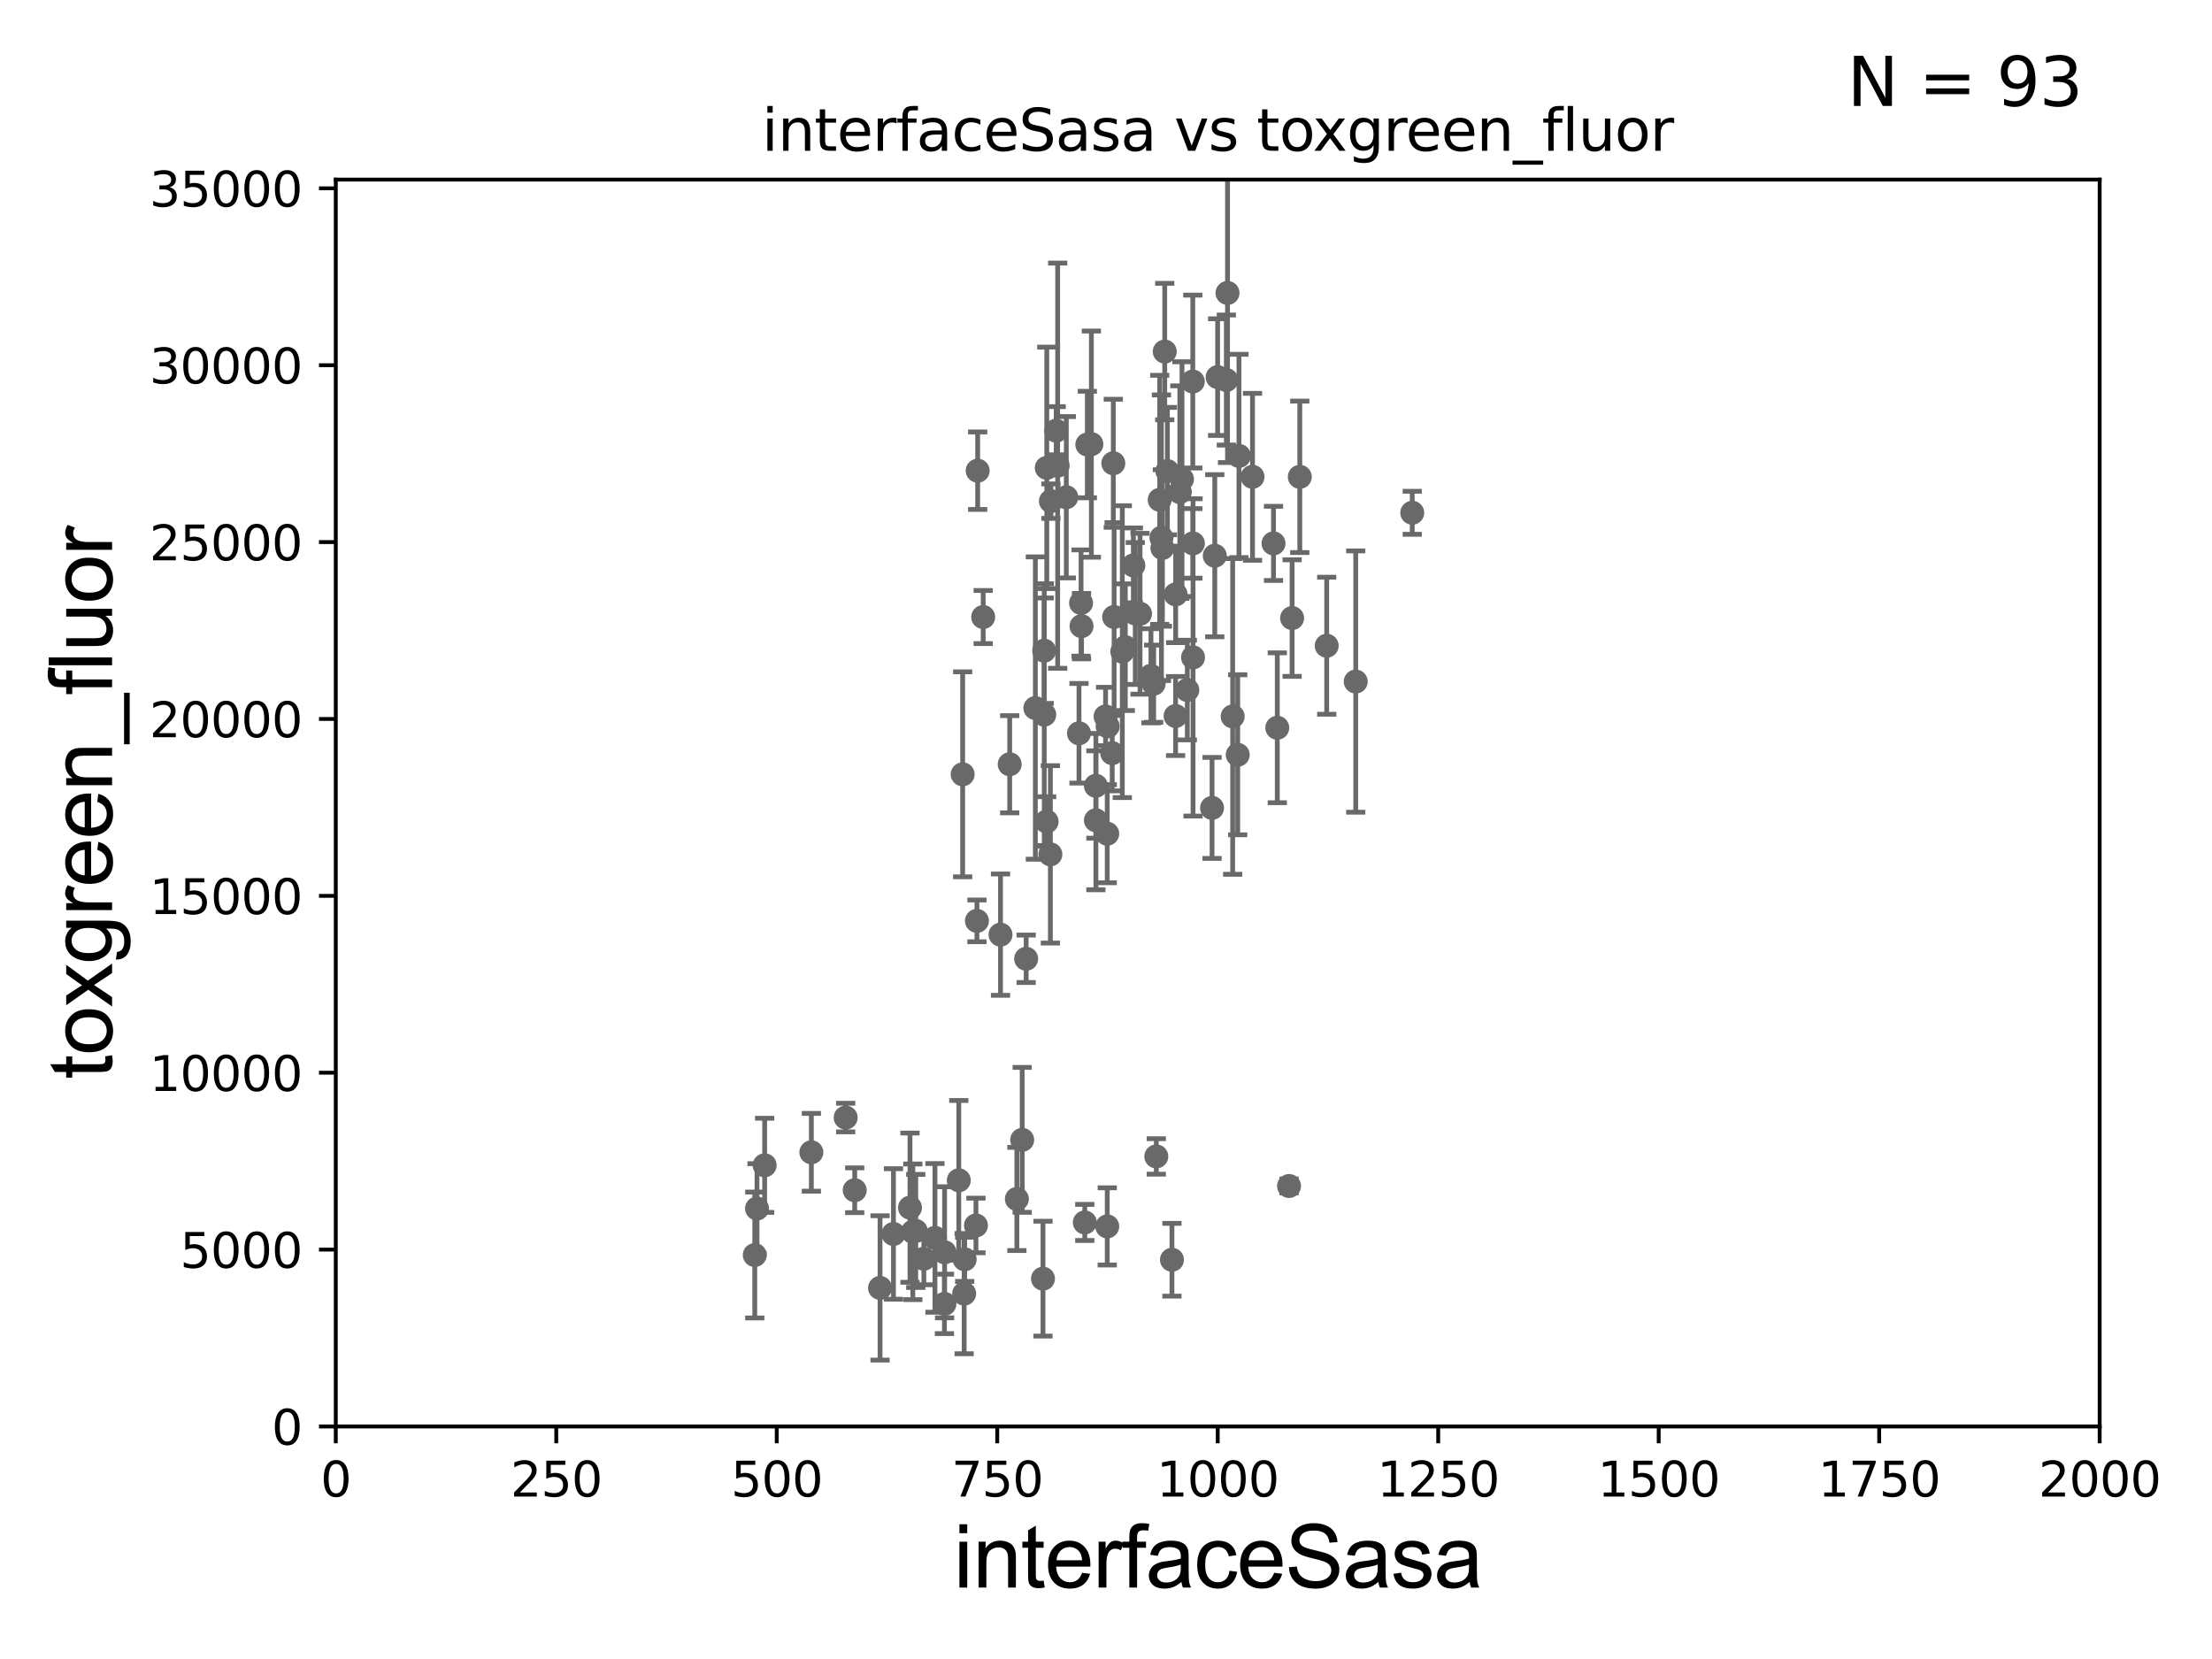 <?xml version="1.0" encoding="utf-8" standalone="no"?>
<!DOCTYPE svg PUBLIC "-//W3C//DTD SVG 1.1//EN"
  "http://www.w3.org/Graphics/SVG/1.1/DTD/svg11.dtd">
<svg xmlns:xlink="http://www.w3.org/1999/xlink" width="460.8pt" height="345.6pt" viewBox="0 0 460.8 345.6" xmlns="http://www.w3.org/2000/svg" version="1.1">
 <defs>
  <style type="text/css">*{stroke-linejoin: round; stroke-linecap: butt}</style>
 </defs>
 <g id="figure_1">
  <g id="patch_1">
   <path d="M 0 345.6 
L 460.8 345.6 
L 460.8 0 
L 0 0 
z
" style="fill: #ffffff"/>
  </g>
  <g id="axes_1">
   <g id="patch_2">
    <path d="M 69.95 297.16 
L 437.4 297.16 
L 437.4 37.411 
L 69.95 37.411 
z
" style="fill: #ffffff"/>
   </g>
   <g id="PathCollection_1">
    <defs>
     <path id="m2716221e11" d="M 0 1.118 
C 0.297 1.118 0.581 1 0.791 0.791 
C 1 0.581 1.118 0.297 1.118 0 
C 1.118 -0.297 1 -0.581 0.791 -0.791 
C 0.581 -1 0.297 -1.118 0 -1.118 
C -0.297 -1.118 -0.581 -1 -0.791 -0.791 
C -1 -0.581 -1.118 -0.297 -1.118 0 
C -1.118 0.297 -1 0.581 -0.791 0.791 
C -0.581 1 -0.297 1.118 0 1.118 
z
" style="stroke: #696969"/>
    </defs>
    <g clip-path="url(#p28786aa879)">
     <use xlink:href="#m2716221e11" x="265.296" y="113.199" style="fill: #696969; stroke: #696969"/>
     <use xlink:href="#m2716221e11" x="240.879" y="240.906" style="fill: #696969; stroke: #696969"/>
     <use xlink:href="#m2716221e11" x="210.336" y="159.204" style="fill: #696969; stroke: #696969"/>
     <use xlink:href="#m2716221e11" x="230.66" y="255.483" style="fill: #696969; stroke: #696969"/>
     <use xlink:href="#m2716221e11" x="228.295" y="170.881" style="fill: #696969; stroke: #696969"/>
     <use xlink:href="#m2716221e11" x="230.656" y="173.68" style="fill: #696969; stroke: #696969"/>
     <use xlink:href="#m2716221e11" x="203.667" y="98.055" style="fill: #696969; stroke: #696969"/>
     <use xlink:href="#m2716221e11" x="186.125" y="257.057" style="fill: #696969; stroke: #696969"/>
     <use xlink:href="#m2716221e11" x="200.538" y="161.305" style="fill: #696969; stroke: #696969"/>
     <use xlink:href="#m2716221e11" x="231.696" y="156.897" style="fill: #696969; stroke: #696969"/>
     <use xlink:href="#m2716221e11" x="232.091" y="128.528" style="fill: #696969; stroke: #696969"/>
     <use xlink:href="#m2716221e11" x="256.789" y="149.245" style="fill: #696969; stroke: #696969"/>
     <use xlink:href="#m2716221e11" x="266.08" y="151.608" style="fill: #696969; stroke: #696969"/>
     <use xlink:href="#m2716221e11" x="212.941" y="237.453" style="fill: #696969; stroke: #696969"/>
     <use xlink:href="#m2716221e11" x="218.032" y="171.144" style="fill: #696969; stroke: #696969"/>
     <use xlink:href="#m2716221e11" x="215.684" y="147.5" style="fill: #696969; stroke: #696969"/>
     <use xlink:href="#m2716221e11" x="268.535" y="247.067" style="fill: #696969; stroke: #696969"/>
     <use xlink:href="#m2716221e11" x="218.813" y="177.98" style="fill: #696969; stroke: #696969"/>
     <use xlink:href="#m2716221e11" x="218.922" y="104.399" style="fill: #696969; stroke: #696969"/>
     <use xlink:href="#m2716221e11" x="220.331" y="97.008" style="fill: #696969; stroke: #696969"/>
     <use xlink:href="#m2716221e11" x="244.14" y="262.429" style="fill: #696969; stroke: #696969"/>
     <use xlink:href="#m2716221e11" x="157.701" y="251.749" style="fill: #696969; stroke: #696969"/>
     <use xlink:href="#m2716221e11" x="217.274" y="266.37" style="fill: #696969; stroke: #696969"/>
     <use xlink:href="#m2716221e11" x="203.309" y="255.289" style="fill: #696969; stroke: #696969"/>
     <use xlink:href="#m2716221e11" x="190.156" y="256.609" style="fill: #696969; stroke: #696969"/>
     <use xlink:href="#m2716221e11" x="183.329" y="268.298" style="fill: #696969; stroke: #696969"/>
     <use xlink:href="#m2716221e11" x="194.769" y="257.871" style="fill: #696969; stroke: #696969"/>
     <use xlink:href="#m2716221e11" x="190.769" y="256.425" style="fill: #696969; stroke: #696969"/>
     <use xlink:href="#m2716221e11" x="178.052" y="247.946" style="fill: #696969; stroke: #696969"/>
     <use xlink:href="#m2716221e11" x="169.02" y="240.043" style="fill: #696969; stroke: #696969"/>
     <use xlink:href="#m2716221e11" x="196.775" y="260.876" style="fill: #696969; stroke: #696969"/>
     <use xlink:href="#m2716221e11" x="176.169" y="232.809" style="fill: #696969; stroke: #696969"/>
     <use xlink:href="#m2716221e11" x="199.733" y="245.88" style="fill: #696969; stroke: #696969"/>
     <use xlink:href="#m2716221e11" x="226.511" y="92.606" style="fill: #696969; stroke: #696969"/>
     <use xlink:href="#m2716221e11" x="189.568" y="251.58" style="fill: #696969; stroke: #696969"/>
     <use xlink:href="#m2716221e11" x="225.982" y="254.657" style="fill: #696969; stroke: #696969"/>
     <use xlink:href="#m2716221e11" x="211.832" y="249.767" style="fill: #696969; stroke: #696969"/>
     <use xlink:href="#m2716221e11" x="222.128" y="103.583" style="fill: #696969; stroke: #696969"/>
     <use xlink:href="#m2716221e11" x="239.765" y="140.78" style="fill: #696969; stroke: #696969"/>
     <use xlink:href="#m2716221e11" x="192.456" y="262.218" style="fill: #696969; stroke: #696969"/>
     <use xlink:href="#m2716221e11" x="203.514" y="191.835" style="fill: #696969; stroke: #696969"/>
     <use xlink:href="#m2716221e11" x="200.959" y="262.34" style="fill: #696969; stroke: #696969"/>
     <use xlink:href="#m2716221e11" x="200.852" y="269.485" style="fill: #696969; stroke: #696969"/>
     <use xlink:href="#m2716221e11" x="225.301" y="130.437" style="fill: #696969; stroke: #696969"/>
     <use xlink:href="#m2716221e11" x="196.742" y="271.623" style="fill: #696969; stroke: #696969"/>
     <use xlink:href="#m2716221e11" x="157.232" y="261.443" style="fill: #696969; stroke: #696969"/>
     <use xlink:href="#m2716221e11" x="217.523" y="135.545" style="fill: #696969; stroke: #696969"/>
     <use xlink:href="#m2716221e11" x="234.424" y="134.821" style="fill: #696969; stroke: #696969"/>
     <use xlink:href="#m2716221e11" x="255.716" y="61.025" style="fill: #696969; stroke: #696969"/>
     <use xlink:href="#m2716221e11" x="244.911" y="123.829" style="fill: #696969; stroke: #696969"/>
     <use xlink:href="#m2716221e11" x="233.796" y="135.749" style="fill: #696969; stroke: #696969"/>
     <use xlink:href="#m2716221e11" x="241.948" y="112.022" style="fill: #696969; stroke: #696969"/>
     <use xlink:href="#m2716221e11" x="237.491" y="127.858" style="fill: #696969; stroke: #696969"/>
     <use xlink:href="#m2716221e11" x="241.584" y="104.123" style="fill: #696969; stroke: #696969"/>
     <use xlink:href="#m2716221e11" x="242.637" y="73.236" style="fill: #696969; stroke: #696969"/>
     <use xlink:href="#m2716221e11" x="270.771" y="99.335" style="fill: #696969; stroke: #696969"/>
     <use xlink:href="#m2716221e11" x="276.376" y="134.52" style="fill: #696969; stroke: #696969"/>
     <use xlink:href="#m2716221e11" x="282.424" y="141.982" style="fill: #696969; stroke: #696969"/>
     <use xlink:href="#m2716221e11" x="248.481" y="79.485" style="fill: #696969; stroke: #696969"/>
     <use xlink:href="#m2716221e11" x="253.061" y="115.767" style="fill: #696969; stroke: #696969"/>
     <use xlink:href="#m2716221e11" x="244.898" y="149.157" style="fill: #696969; stroke: #696969"/>
     <use xlink:href="#m2716221e11" x="260.921" y="99.328" style="fill: #696969; stroke: #696969"/>
     <use xlink:href="#m2716221e11" x="255.47" y="79.167" style="fill: #696969; stroke: #696969"/>
     <use xlink:href="#m2716221e11" x="248.499" y="113.2" style="fill: #696969; stroke: #696969"/>
     <use xlink:href="#m2716221e11" x="258.099" y="94.978" style="fill: #696969; stroke: #696969"/>
     <use xlink:href="#m2716221e11" x="246.232" y="99.816" style="fill: #696969; stroke: #696969"/>
     <use xlink:href="#m2716221e11" x="248.533" y="136.951" style="fill: #696969; stroke: #696969"/>
     <use xlink:href="#m2716221e11" x="252.494" y="168.304" style="fill: #696969; stroke: #696969"/>
     <use xlink:href="#m2716221e11" x="230.314" y="149.256" style="fill: #696969; stroke: #696969"/>
     <use xlink:href="#m2716221e11" x="208.424" y="194.704" style="fill: #696969; stroke: #696969"/>
     <use xlink:href="#m2716221e11" x="218.064" y="97.461" style="fill: #696969; stroke: #696969"/>
     <use xlink:href="#m2716221e11" x="204.817" y="128.542" style="fill: #696969; stroke: #696969"/>
     <use xlink:href="#m2716221e11" x="247.34" y="143.749" style="fill: #696969; stroke: #696969"/>
     <use xlink:href="#m2716221e11" x="240.329" y="142.429" style="fill: #696969; stroke: #696969"/>
     <use xlink:href="#m2716221e11" x="220.024" y="89.723" style="fill: #696969; stroke: #696969"/>
     <use xlink:href="#m2716221e11" x="242.146" y="114.153" style="fill: #696969; stroke: #696969"/>
     <use xlink:href="#m2716221e11" x="228.292" y="163.697" style="fill: #696969; stroke: #696969"/>
     <use xlink:href="#m2716221e11" x="230.746" y="151.31" style="fill: #696969; stroke: #696969"/>
     <use xlink:href="#m2716221e11" x="231.922" y="96.508" style="fill: #696969; stroke: #696969"/>
     <use xlink:href="#m2716221e11" x="225.205" y="125.617" style="fill: #696969; stroke: #696969"/>
     <use xlink:href="#m2716221e11" x="243.19" y="98.139" style="fill: #696969; stroke: #696969"/>
     <use xlink:href="#m2716221e11" x="245.777" y="102.518" style="fill: #696969; stroke: #696969"/>
     <use xlink:href="#m2716221e11" x="224.773" y="152.757" style="fill: #696969; stroke: #696969"/>
     <use xlink:href="#m2716221e11" x="213.768" y="199.731" style="fill: #696969; stroke: #696969"/>
     <use xlink:href="#m2716221e11" x="236.499" y="127.804" style="fill: #696969; stroke: #696969"/>
     <use xlink:href="#m2716221e11" x="269.17" y="128.754" style="fill: #696969; stroke: #696969"/>
     <use xlink:href="#m2716221e11" x="217.538" y="148.879" style="fill: #696969; stroke: #696969"/>
     <use xlink:href="#m2716221e11" x="253.655" y="78.559" style="fill: #696969; stroke: #696969"/>
     <use xlink:href="#m2716221e11" x="257.84" y="157.235" style="fill: #696969; stroke: #696969"/>
     <use xlink:href="#m2716221e11" x="294.197" y="106.821" style="fill: #696969; stroke: #696969"/>
     <use xlink:href="#m2716221e11" x="236.098" y="117.781" style="fill: #696969; stroke: #696969"/>
     <use xlink:href="#m2716221e11" x="227.355" y="92.52" style="fill: #696969; stroke: #696969"/>
     <use xlink:href="#m2716221e11" x="159.29" y="242.756" style="fill: #696969; stroke: #696969"/>
    </g>
   </g>
   <g id="matplotlib.axis_1">
    <g id="xtick_1">
     <g id="line2d_1">
      <defs>
       <path id="m4c84f5c8b9" d="M 0 0 
L 0 3.5 
" style="stroke: #000000; stroke-width: 0.8"/>
      </defs>
      <g>
       <use xlink:href="#m4c84f5c8b9" x="69.95" y="297.16" style="stroke: #000000; stroke-width: 0.8"/>
      </g>
     </g>
     <g id="text_1">
      <!-- 0 -->
      <g transform="translate(66.769 311.758)scale(0.1 -0.1)">
       <defs>
        <path id="DejaVuSans-30" d="M 2034 4250 
Q 1547 4250 1301 3770 
Q 1056 3291 1056 2328 
Q 1056 1369 1301 889 
Q 1547 409 2034 409 
Q 2525 409 2770 889 
Q 3016 1369 3016 2328 
Q 3016 3291 2770 3770 
Q 2525 4250 2034 4250 
z
M 2034 4750 
Q 2819 4750 3233 4129 
Q 3647 3509 3647 2328 
Q 3647 1150 3233 529 
Q 2819 -91 2034 -91 
Q 1250 -91 836 529 
Q 422 1150 422 2328 
Q 422 3509 836 4129 
Q 1250 4750 2034 4750 
z
" transform="scale(0.016)"/>
       </defs>
       <use xlink:href="#DejaVuSans-30"/>
      </g>
     </g>
    </g>
    <g id="xtick_2">
     <g id="line2d_2">
      <g>
       <use xlink:href="#m4c84f5c8b9" x="115.881" y="297.16" style="stroke: #000000; stroke-width: 0.8"/>
      </g>
     </g>
     <g id="text_2">
      <!-- 250 -->
      <g transform="translate(106.338 311.758)scale(0.1 -0.1)">
       <defs>
        <path id="DejaVuSans-32" d="M 1228 531 
L 3431 531 
L 3431 0 
L 469 0 
L 469 531 
Q 828 903 1448 1529 
Q 2069 2156 2228 2338 
Q 2531 2678 2651 2914 
Q 2772 3150 2772 3378 
Q 2772 3750 2511 3984 
Q 2250 4219 1831 4219 
Q 1534 4219 1204 4116 
Q 875 4013 500 3803 
L 500 4441 
Q 881 4594 1212 4672 
Q 1544 4750 1819 4750 
Q 2544 4750 2975 4387 
Q 3406 4025 3406 3419 
Q 3406 3131 3298 2873 
Q 3191 2616 2906 2266 
Q 2828 2175 2409 1742 
Q 1991 1309 1228 531 
z
" transform="scale(0.016)"/>
        <path id="DejaVuSans-35" d="M 691 4666 
L 3169 4666 
L 3169 4134 
L 1269 4134 
L 1269 2991 
Q 1406 3038 1543 3061 
Q 1681 3084 1819 3084 
Q 2600 3084 3056 2656 
Q 3513 2228 3513 1497 
Q 3513 744 3044 326 
Q 2575 -91 1722 -91 
Q 1428 -91 1123 -41 
Q 819 9 494 109 
L 494 744 
Q 775 591 1075 516 
Q 1375 441 1709 441 
Q 2250 441 2565 725 
Q 2881 1009 2881 1497 
Q 2881 1984 2565 2268 
Q 2250 2553 1709 2553 
Q 1456 2553 1204 2497 
Q 953 2441 691 2322 
L 691 4666 
z
" transform="scale(0.016)"/>
       </defs>
       <use xlink:href="#DejaVuSans-32"/>
       <use xlink:href="#DejaVuSans-35" x="63.623"/>
       <use xlink:href="#DejaVuSans-30" x="127.246"/>
      </g>
     </g>
    </g>
    <g id="xtick_3">
     <g id="line2d_3">
      <g>
       <use xlink:href="#m4c84f5c8b9" x="161.812" y="297.16" style="stroke: #000000; stroke-width: 0.8"/>
      </g>
     </g>
     <g id="text_3">
      <!-- 500 -->
      <g transform="translate(152.269 311.758)scale(0.1 -0.1)">
       <use xlink:href="#DejaVuSans-35"/>
       <use xlink:href="#DejaVuSans-30" x="63.623"/>
       <use xlink:href="#DejaVuSans-30" x="127.246"/>
      </g>
     </g>
    </g>
    <g id="xtick_4">
     <g id="line2d_4">
      <g>
       <use xlink:href="#m4c84f5c8b9" x="207.744" y="297.16" style="stroke: #000000; stroke-width: 0.8"/>
      </g>
     </g>
     <g id="text_4">
      <!-- 750 -->
      <g transform="translate(198.2 311.758)scale(0.1 -0.1)">
       <defs>
        <path id="DejaVuSans-37" d="M 525 4666 
L 3525 4666 
L 3525 4397 
L 1831 0 
L 1172 0 
L 2766 4134 
L 525 4134 
L 525 4666 
z
" transform="scale(0.016)"/>
       </defs>
       <use xlink:href="#DejaVuSans-37"/>
       <use xlink:href="#DejaVuSans-35" x="63.623"/>
       <use xlink:href="#DejaVuSans-30" x="127.246"/>
      </g>
     </g>
    </g>
    <g id="xtick_5">
     <g id="line2d_5">
      <g>
       <use xlink:href="#m4c84f5c8b9" x="253.675" y="297.16" style="stroke: #000000; stroke-width: 0.8"/>
      </g>
     </g>
     <g id="text_5">
      <!-- 1000 -->
      <g transform="translate(240.95 311.758)scale(0.1 -0.1)">
       <defs>
        <path id="DejaVuSans-31" d="M 794 531 
L 1825 531 
L 1825 4091 
L 703 3866 
L 703 4441 
L 1819 4666 
L 2450 4666 
L 2450 531 
L 3481 531 
L 3481 0 
L 794 0 
L 794 531 
z
" transform="scale(0.016)"/>
       </defs>
       <use xlink:href="#DejaVuSans-31"/>
       <use xlink:href="#DejaVuSans-30" x="63.623"/>
       <use xlink:href="#DejaVuSans-30" x="127.246"/>
       <use xlink:href="#DejaVuSans-30" x="190.869"/>
      </g>
     </g>
    </g>
    <g id="xtick_6">
     <g id="line2d_6">
      <g>
       <use xlink:href="#m4c84f5c8b9" x="299.606" y="297.16" style="stroke: #000000; stroke-width: 0.8"/>
      </g>
     </g>
     <g id="text_6">
      <!-- 1250 -->
      <g transform="translate(286.881 311.758)scale(0.1 -0.1)">
       <use xlink:href="#DejaVuSans-31"/>
       <use xlink:href="#DejaVuSans-32" x="63.623"/>
       <use xlink:href="#DejaVuSans-35" x="127.246"/>
       <use xlink:href="#DejaVuSans-30" x="190.869"/>
      </g>
     </g>
    </g>
    <g id="xtick_7">
     <g id="line2d_7">
      <g>
       <use xlink:href="#m4c84f5c8b9" x="345.538" y="297.16" style="stroke: #000000; stroke-width: 0.8"/>
      </g>
     </g>
     <g id="text_7">
      <!-- 1500 -->
      <g transform="translate(332.812 311.758)scale(0.1 -0.1)">
       <use xlink:href="#DejaVuSans-31"/>
       <use xlink:href="#DejaVuSans-35" x="63.623"/>
       <use xlink:href="#DejaVuSans-30" x="127.246"/>
       <use xlink:href="#DejaVuSans-30" x="190.869"/>
      </g>
     </g>
    </g>
    <g id="xtick_8">
     <g id="line2d_8">
      <g>
       <use xlink:href="#m4c84f5c8b9" x="391.469" y="297.16" style="stroke: #000000; stroke-width: 0.8"/>
      </g>
     </g>
     <g id="text_8">
      <!-- 1750 -->
      <g transform="translate(378.744 311.758)scale(0.1 -0.1)">
       <use xlink:href="#DejaVuSans-31"/>
       <use xlink:href="#DejaVuSans-37" x="63.623"/>
       <use xlink:href="#DejaVuSans-35" x="127.246"/>
       <use xlink:href="#DejaVuSans-30" x="190.869"/>
      </g>
     </g>
    </g>
    <g id="xtick_9">
     <g id="line2d_9">
      <g>
       <use xlink:href="#m4c84f5c8b9" x="437.4" y="297.16" style="stroke: #000000; stroke-width: 0.8"/>
      </g>
     </g>
     <g id="text_9">
      <!-- 2000 -->
      <g transform="translate(424.675 311.758)scale(0.1 -0.1)">
       <use xlink:href="#DejaVuSans-32"/>
       <use xlink:href="#DejaVuSans-30" x="63.623"/>
       <use xlink:href="#DejaVuSans-30" x="127.246"/>
       <use xlink:href="#DejaVuSans-30" x="190.869"/>
      </g>
     </g>
    </g>
    <g id="text_10">
     <!-- interfaceSasa -->
     <g transform="translate(198.646 330.722)scale(0.18 -0.18)">
      <defs>
       <path id="ArialMT-69" d="M 425 3934 
L 425 4581 
L 988 4581 
L 988 3934 
L 425 3934 
z
M 425 0 
L 425 3319 
L 988 3319 
L 988 0 
L 425 0 
z
" transform="scale(0.016)"/>
       <path id="ArialMT-6e" d="M 422 0 
L 422 3319 
L 928 3319 
L 928 2847 
Q 1294 3394 1984 3394 
Q 2284 3394 2536 3286 
Q 2788 3178 2913 3003 
Q 3038 2828 3088 2588 
Q 3119 2431 3119 2041 
L 3119 0 
L 2556 0 
L 2556 2019 
Q 2556 2363 2490 2533 
Q 2425 2703 2258 2804 
Q 2091 2906 1866 2906 
Q 1506 2906 1245 2678 
Q 984 2450 984 1813 
L 984 0 
L 422 0 
z
" transform="scale(0.016)"/>
       <path id="ArialMT-74" d="M 1650 503 
L 1731 6 
Q 1494 -44 1306 -44 
Q 1000 -44 831 53 
Q 663 150 594 308 
Q 525 466 525 972 
L 525 2881 
L 113 2881 
L 113 3319 
L 525 3319 
L 525 4141 
L 1084 4478 
L 1084 3319 
L 1650 3319 
L 1650 2881 
L 1084 2881 
L 1084 941 
Q 1084 700 1114 631 
Q 1144 563 1211 522 
Q 1278 481 1403 481 
Q 1497 481 1650 503 
z
" transform="scale(0.016)"/>
       <path id="ArialMT-65" d="M 2694 1069 
L 3275 997 
Q 3138 488 2766 206 
Q 2394 -75 1816 -75 
Q 1088 -75 661 373 
Q 234 822 234 1631 
Q 234 2469 665 2931 
Q 1097 3394 1784 3394 
Q 2450 3394 2872 2941 
Q 3294 2488 3294 1666 
Q 3294 1616 3291 1516 
L 816 1516 
Q 847 969 1125 678 
Q 1403 388 1819 388 
Q 2128 388 2347 550 
Q 2566 713 2694 1069 
z
M 847 1978 
L 2700 1978 
Q 2663 2397 2488 2606 
Q 2219 2931 1791 2931 
Q 1403 2931 1139 2672 
Q 875 2413 847 1978 
z
" transform="scale(0.016)"/>
       <path id="ArialMT-72" d="M 416 0 
L 416 3319 
L 922 3319 
L 922 2816 
Q 1116 3169 1280 3281 
Q 1444 3394 1641 3394 
Q 1925 3394 2219 3213 
L 2025 2691 
Q 1819 2813 1613 2813 
Q 1428 2813 1281 2702 
Q 1134 2591 1072 2394 
Q 978 2094 978 1738 
L 978 0 
L 416 0 
z
" transform="scale(0.016)"/>
       <path id="ArialMT-66" d="M 556 0 
L 556 2881 
L 59 2881 
L 59 3319 
L 556 3319 
L 556 3672 
Q 556 4006 616 4169 
Q 697 4388 901 4523 
Q 1106 4659 1475 4659 
Q 1713 4659 2000 4603 
L 1916 4113 
Q 1741 4144 1584 4144 
Q 1328 4144 1222 4034 
Q 1116 3925 1116 3625 
L 1116 3319 
L 1763 3319 
L 1763 2881 
L 1116 2881 
L 1116 0 
L 556 0 
z
" transform="scale(0.016)"/>
       <path id="ArialMT-61" d="M 2588 409 
Q 2275 144 1986 34 
Q 1697 -75 1366 -75 
Q 819 -75 525 192 
Q 231 459 231 875 
Q 231 1119 342 1320 
Q 453 1522 633 1644 
Q 813 1766 1038 1828 
Q 1203 1872 1538 1913 
Q 2219 1994 2541 2106 
Q 2544 2222 2544 2253 
Q 2544 2597 2384 2738 
Q 2169 2928 1744 2928 
Q 1347 2928 1158 2789 
Q 969 2650 878 2297 
L 328 2372 
Q 403 2725 575 2942 
Q 747 3159 1072 3276 
Q 1397 3394 1825 3394 
Q 2250 3394 2515 3294 
Q 2781 3194 2906 3042 
Q 3031 2891 3081 2659 
Q 3109 2516 3109 2141 
L 3109 1391 
Q 3109 606 3145 398 
Q 3181 191 3288 0 
L 2700 0 
Q 2613 175 2588 409 
z
M 2541 1666 
Q 2234 1541 1622 1453 
Q 1275 1403 1131 1340 
Q 988 1278 909 1158 
Q 831 1038 831 891 
Q 831 666 1001 516 
Q 1172 366 1500 366 
Q 1825 366 2078 508 
Q 2331 650 2450 897 
Q 2541 1088 2541 1459 
L 2541 1666 
z
" transform="scale(0.016)"/>
       <path id="ArialMT-63" d="M 2588 1216 
L 3141 1144 
Q 3050 572 2676 248 
Q 2303 -75 1759 -75 
Q 1078 -75 664 370 
Q 250 816 250 1647 
Q 250 2184 428 2587 
Q 606 2991 970 3192 
Q 1334 3394 1763 3394 
Q 2303 3394 2647 3120 
Q 2991 2847 3088 2344 
L 2541 2259 
Q 2463 2594 2264 2762 
Q 2066 2931 1784 2931 
Q 1359 2931 1093 2626 
Q 828 2322 828 1663 
Q 828 994 1084 691 
Q 1341 388 1753 388 
Q 2084 388 2306 591 
Q 2528 794 2588 1216 
z
" transform="scale(0.016)"/>
       <path id="ArialMT-53" d="M 288 1472 
L 859 1522 
Q 900 1178 1048 958 
Q 1197 738 1509 602 
Q 1822 466 2213 466 
Q 2559 466 2825 569 
Q 3091 672 3220 851 
Q 3350 1031 3350 1244 
Q 3350 1459 3225 1620 
Q 3100 1781 2813 1891 
Q 2628 1963 1997 2114 
Q 1366 2266 1113 2400 
Q 784 2572 623 2826 
Q 463 3081 463 3397 
Q 463 3744 659 4045 
Q 856 4347 1234 4503 
Q 1613 4659 2075 4659 
Q 2584 4659 2973 4495 
Q 3363 4331 3572 4012 
Q 3781 3694 3797 3291 
L 3216 3247 
Q 3169 3681 2898 3903 
Q 2628 4125 2100 4125 
Q 1550 4125 1298 3923 
Q 1047 3722 1047 3438 
Q 1047 3191 1225 3031 
Q 1400 2872 2139 2705 
Q 2878 2538 3153 2413 
Q 3553 2228 3743 1945 
Q 3934 1663 3934 1294 
Q 3934 928 3725 604 
Q 3516 281 3123 101 
Q 2731 -78 2241 -78 
Q 1619 -78 1198 103 
Q 778 284 539 648 
Q 300 1013 288 1472 
z
" transform="scale(0.016)"/>
       <path id="ArialMT-73" d="M 197 991 
L 753 1078 
Q 800 744 1014 566 
Q 1228 388 1613 388 
Q 2000 388 2187 545 
Q 2375 703 2375 916 
Q 2375 1106 2209 1216 
Q 2094 1291 1634 1406 
Q 1016 1563 777 1677 
Q 538 1791 414 1992 
Q 291 2194 291 2438 
Q 291 2659 392 2848 
Q 494 3038 669 3163 
Q 800 3259 1026 3326 
Q 1253 3394 1513 3394 
Q 1903 3394 2198 3281 
Q 2494 3169 2634 2976 
Q 2775 2784 2828 2463 
L 2278 2388 
Q 2241 2644 2061 2787 
Q 1881 2931 1553 2931 
Q 1166 2931 1000 2803 
Q 834 2675 834 2503 
Q 834 2394 903 2306 
Q 972 2216 1119 2156 
Q 1203 2125 1616 2013 
Q 2213 1853 2448 1751 
Q 2684 1650 2818 1456 
Q 2953 1263 2953 975 
Q 2953 694 2789 445 
Q 2625 197 2315 61 
Q 2006 -75 1616 -75 
Q 969 -75 630 194 
Q 291 463 197 991 
z
" transform="scale(0.016)"/>
      </defs>
      <use xlink:href="#ArialMT-69"/>
      <use xlink:href="#ArialMT-6e" x="22.217"/>
      <use xlink:href="#ArialMT-74" x="77.832"/>
      <use xlink:href="#ArialMT-65" x="105.615"/>
      <use xlink:href="#ArialMT-72" x="161.23"/>
      <use xlink:href="#ArialMT-66" x="194.531"/>
      <use xlink:href="#ArialMT-61" x="222.314"/>
      <use xlink:href="#ArialMT-63" x="277.93"/>
      <use xlink:href="#ArialMT-65" x="327.93"/>
      <use xlink:href="#ArialMT-53" x="383.545"/>
      <use xlink:href="#ArialMT-61" x="450.244"/>
      <use xlink:href="#ArialMT-73" x="505.859"/>
      <use xlink:href="#ArialMT-61" x="555.859"/>
     </g>
    </g>
   </g>
   <g id="matplotlib.axis_2">
    <g id="ytick_1">
     <g id="line2d_10">
      <defs>
       <path id="m7cf8fbe498" d="M 0 0 
L -3.5 0 
" style="stroke: #000000; stroke-width: 0.8"/>
      </defs>
      <g>
       <use xlink:href="#m7cf8fbe498" x="69.95" y="297.16" style="stroke: #000000; stroke-width: 0.8"/>
      </g>
     </g>
     <g id="text_11">
      <!-- 0 -->
      <g transform="translate(56.587 300.959)scale(0.1 -0.1)">
       <use xlink:href="#DejaVuSans-30"/>
      </g>
     </g>
    </g>
    <g id="ytick_2">
     <g id="line2d_11">
      <g>
       <use xlink:href="#m7cf8fbe498" x="69.95" y="260.313" style="stroke: #000000; stroke-width: 0.8"/>
      </g>
     </g>
     <g id="text_12">
      <!-- 5000 -->
      <g transform="translate(37.5 264.112)scale(0.1 -0.1)">
       <use xlink:href="#DejaVuSans-35"/>
       <use xlink:href="#DejaVuSans-30" x="63.623"/>
       <use xlink:href="#DejaVuSans-30" x="127.246"/>
       <use xlink:href="#DejaVuSans-30" x="190.869"/>
      </g>
     </g>
    </g>
    <g id="ytick_3">
     <g id="line2d_12">
      <g>
       <use xlink:href="#m7cf8fbe498" x="69.95" y="223.467" style="stroke: #000000; stroke-width: 0.8"/>
      </g>
     </g>
     <g id="text_13">
      <!-- 10000 -->
      <g transform="translate(31.137 227.266)scale(0.1 -0.1)">
       <use xlink:href="#DejaVuSans-31"/>
       <use xlink:href="#DejaVuSans-30" x="63.623"/>
       <use xlink:href="#DejaVuSans-30" x="127.246"/>
       <use xlink:href="#DejaVuSans-30" x="190.869"/>
       <use xlink:href="#DejaVuSans-30" x="254.492"/>
      </g>
     </g>
    </g>
    <g id="ytick_4">
     <g id="line2d_13">
      <g>
       <use xlink:href="#m7cf8fbe498" x="69.95" y="186.62" style="stroke: #000000; stroke-width: 0.8"/>
      </g>
     </g>
     <g id="text_14">
      <!-- 15000 -->
      <g transform="translate(31.137 190.419)scale(0.1 -0.1)">
       <use xlink:href="#DejaVuSans-31"/>
       <use xlink:href="#DejaVuSans-35" x="63.623"/>
       <use xlink:href="#DejaVuSans-30" x="127.246"/>
       <use xlink:href="#DejaVuSans-30" x="190.869"/>
       <use xlink:href="#DejaVuSans-30" x="254.492"/>
      </g>
     </g>
    </g>
    <g id="ytick_5">
     <g id="line2d_14">
      <g>
       <use xlink:href="#m7cf8fbe498" x="69.95" y="149.773" style="stroke: #000000; stroke-width: 0.8"/>
      </g>
     </g>
     <g id="text_15">
      <!-- 20000 -->
      <g transform="translate(31.137 153.572)scale(0.1 -0.1)">
       <use xlink:href="#DejaVuSans-32"/>
       <use xlink:href="#DejaVuSans-30" x="63.623"/>
       <use xlink:href="#DejaVuSans-30" x="127.246"/>
       <use xlink:href="#DejaVuSans-30" x="190.869"/>
       <use xlink:href="#DejaVuSans-30" x="254.492"/>
      </g>
     </g>
    </g>
    <g id="ytick_6">
     <g id="line2d_15">
      <g>
       <use xlink:href="#m7cf8fbe498" x="69.95" y="112.926" style="stroke: #000000; stroke-width: 0.8"/>
      </g>
     </g>
     <g id="text_16">
      <!-- 25000 -->
      <g transform="translate(31.137 116.726)scale(0.1 -0.1)">
       <use xlink:href="#DejaVuSans-32"/>
       <use xlink:href="#DejaVuSans-35" x="63.623"/>
       <use xlink:href="#DejaVuSans-30" x="127.246"/>
       <use xlink:href="#DejaVuSans-30" x="190.869"/>
       <use xlink:href="#DejaVuSans-30" x="254.492"/>
      </g>
     </g>
    </g>
    <g id="ytick_7">
     <g id="line2d_16">
      <g>
       <use xlink:href="#m7cf8fbe498" x="69.95" y="76.08" style="stroke: #000000; stroke-width: 0.8"/>
      </g>
     </g>
     <g id="text_17">
      <!-- 30000 -->
      <g transform="translate(31.137 79.879)scale(0.1 -0.1)">
       <defs>
        <path id="DejaVuSans-33" d="M 2597 2516 
Q 3050 2419 3304 2112 
Q 3559 1806 3559 1356 
Q 3559 666 3084 287 
Q 2609 -91 1734 -91 
Q 1441 -91 1130 -33 
Q 819 25 488 141 
L 488 750 
Q 750 597 1062 519 
Q 1375 441 1716 441 
Q 2309 441 2620 675 
Q 2931 909 2931 1356 
Q 2931 1769 2642 2001 
Q 2353 2234 1838 2234 
L 1294 2234 
L 1294 2753 
L 1863 2753 
Q 2328 2753 2575 2939 
Q 2822 3125 2822 3475 
Q 2822 3834 2567 4026 
Q 2313 4219 1838 4219 
Q 1578 4219 1281 4162 
Q 984 4106 628 3988 
L 628 4550 
Q 988 4650 1302 4700 
Q 1616 4750 1894 4750 
Q 2613 4750 3031 4423 
Q 3450 4097 3450 3541 
Q 3450 3153 3228 2886 
Q 3006 2619 2597 2516 
z
" transform="scale(0.016)"/>
       </defs>
       <use xlink:href="#DejaVuSans-33"/>
       <use xlink:href="#DejaVuSans-30" x="63.623"/>
       <use xlink:href="#DejaVuSans-30" x="127.246"/>
       <use xlink:href="#DejaVuSans-30" x="190.869"/>
       <use xlink:href="#DejaVuSans-30" x="254.492"/>
      </g>
     </g>
    </g>
    <g id="ytick_8">
     <g id="line2d_17">
      <g>
       <use xlink:href="#m7cf8fbe498" x="69.95" y="39.233" style="stroke: #000000; stroke-width: 0.8"/>
      </g>
     </g>
     <g id="text_18">
      <!-- 35000 -->
      <g transform="translate(31.137 43.032)scale(0.1 -0.1)">
       <use xlink:href="#DejaVuSans-33"/>
       <use xlink:href="#DejaVuSans-35" x="63.623"/>
       <use xlink:href="#DejaVuSans-30" x="127.246"/>
       <use xlink:href="#DejaVuSans-30" x="190.869"/>
       <use xlink:href="#DejaVuSans-30" x="254.492"/>
      </g>
     </g>
    </g>
    <g id="text_19">
     <!-- toxgreen_fluor -->
     <g transform="translate(23.349 224.818)rotate(-90)scale(0.18 -0.18)">
      <defs>
       <path id="ArialMT-6f" d="M 213 1659 
Q 213 2581 725 3025 
Q 1153 3394 1769 3394 
Q 2453 3394 2887 2945 
Q 3322 2497 3322 1706 
Q 3322 1066 3130 698 
Q 2938 331 2570 128 
Q 2203 -75 1769 -75 
Q 1072 -75 642 372 
Q 213 819 213 1659 
z
M 791 1659 
Q 791 1022 1069 705 
Q 1347 388 1769 388 
Q 2188 388 2466 706 
Q 2744 1025 2744 1678 
Q 2744 2294 2464 2611 
Q 2184 2928 1769 2928 
Q 1347 2928 1069 2612 
Q 791 2297 791 1659 
z
" transform="scale(0.016)"/>
       <path id="ArialMT-78" d="M 47 0 
L 1259 1725 
L 138 3319 
L 841 3319 
L 1350 2541 
Q 1494 2319 1581 2169 
Q 1719 2375 1834 2534 
L 2394 3319 
L 3066 3319 
L 1919 1756 
L 3153 0 
L 2463 0 
L 1781 1031 
L 1600 1309 
L 728 0 
L 47 0 
z
" transform="scale(0.016)"/>
       <path id="ArialMT-67" d="M 319 -275 
L 866 -356 
Q 900 -609 1056 -725 
Q 1266 -881 1628 -881 
Q 2019 -881 2231 -725 
Q 2444 -569 2519 -288 
Q 2563 -116 2559 434 
Q 2191 0 1641 0 
Q 956 0 581 494 
Q 206 988 206 1678 
Q 206 2153 378 2554 
Q 550 2956 876 3175 
Q 1203 3394 1644 3394 
Q 2231 3394 2613 2919 
L 2613 3319 
L 3131 3319 
L 3131 450 
Q 3131 -325 2973 -648 
Q 2816 -972 2473 -1159 
Q 2131 -1347 1631 -1347 
Q 1038 -1347 672 -1080 
Q 306 -813 319 -275 
z
M 784 1719 
Q 784 1066 1043 766 
Q 1303 466 1694 466 
Q 2081 466 2343 764 
Q 2606 1063 2606 1700 
Q 2606 2309 2336 2618 
Q 2066 2928 1684 2928 
Q 1309 2928 1046 2623 
Q 784 2319 784 1719 
z
" transform="scale(0.016)"/>
       <path id="ArialMT-5f" d="M -97 -1272 
L -97 -866 
L 3631 -866 
L 3631 -1272 
L -97 -1272 
z
" transform="scale(0.016)"/>
       <path id="ArialMT-6c" d="M 409 0 
L 409 4581 
L 972 4581 
L 972 0 
L 409 0 
z
" transform="scale(0.016)"/>
       <path id="ArialMT-75" d="M 2597 0 
L 2597 488 
Q 2209 -75 1544 -75 
Q 1250 -75 995 37 
Q 741 150 617 320 
Q 494 491 444 738 
Q 409 903 409 1263 
L 409 3319 
L 972 3319 
L 972 1478 
Q 972 1038 1006 884 
Q 1059 663 1231 536 
Q 1403 409 1656 409 
Q 1909 409 2131 539 
Q 2353 669 2445 892 
Q 2538 1116 2538 1541 
L 2538 3319 
L 3100 3319 
L 3100 0 
L 2597 0 
z
" transform="scale(0.016)"/>
      </defs>
      <use xlink:href="#ArialMT-74"/>
      <use xlink:href="#ArialMT-6f" x="27.783"/>
      <use xlink:href="#ArialMT-78" x="83.398"/>
      <use xlink:href="#ArialMT-67" x="133.398"/>
      <use xlink:href="#ArialMT-72" x="189.014"/>
      <use xlink:href="#ArialMT-65" x="222.314"/>
      <use xlink:href="#ArialMT-65" x="277.93"/>
      <use xlink:href="#ArialMT-6e" x="333.545"/>
      <use xlink:href="#ArialMT-5f" x="389.16"/>
      <use xlink:href="#ArialMT-66" x="444.775"/>
      <use xlink:href="#ArialMT-6c" x="472.559"/>
      <use xlink:href="#ArialMT-75" x="494.775"/>
      <use xlink:href="#ArialMT-6f" x="550.391"/>
      <use xlink:href="#ArialMT-72" x="606.006"/>
     </g>
    </g>
   </g>
   <g id="LineCollection_1">
    <path d="M 265.296 120.924 
L 265.296 105.473 
" clip-path="url(#p28786aa879)" style="fill: none; stroke: #696969"/>
    <path d="M 240.879 244.596 
L 240.879 237.215 
" clip-path="url(#p28786aa879)" style="fill: none; stroke: #696969"/>
    <path d="M 210.336 169.327 
L 210.336 149.081 
" clip-path="url(#p28786aa879)" style="fill: none; stroke: #696969"/>
    <path d="M 230.66 263.524 
L 230.66 247.443 
" clip-path="url(#p28786aa879)" style="fill: none; stroke: #696969"/>
    <path d="M 228.295 185.354 
L 228.295 156.408 
" clip-path="url(#p28786aa879)" style="fill: none; stroke: #696969"/>
    <path d="M 230.656 183.899 
L 230.656 163.462 
" clip-path="url(#p28786aa879)" style="fill: none; stroke: #696969"/>
    <path d="M 203.667 106.125 
L 203.667 89.985 
" clip-path="url(#p28786aa879)" style="fill: none; stroke: #696969"/>
    <path d="M 186.125 270.652 
L 186.125 243.461 
" clip-path="url(#p28786aa879)" style="fill: none; stroke: #696969"/>
    <path d="M 200.538 182.658 
L 200.538 139.952 
" clip-path="url(#p28786aa879)" style="fill: none; stroke: #696969"/>
    <path d="M 231.696 164.75 
L 231.696 149.044 
" clip-path="url(#p28786aa879)" style="fill: none; stroke: #696969"/>
    <path d="M 232.091 148.187 
L 232.091 108.869 
" clip-path="url(#p28786aa879)" style="fill: none; stroke: #696969"/>
    <path d="M 256.789 182.133 
L 256.789 116.358 
" clip-path="url(#p28786aa879)" style="fill: none; stroke: #696969"/>
    <path d="M 266.08 167.218 
L 266.08 135.999 
" clip-path="url(#p28786aa879)" style="fill: none; stroke: #696969"/>
    <path d="M 212.941 252.553 
L 212.941 222.354 
" clip-path="url(#p28786aa879)" style="fill: none; stroke: #696969"/>
    <path d="M 218.032 176.306 
L 218.032 165.982 
" clip-path="url(#p28786aa879)" style="fill: none; stroke: #696969"/>
    <path d="M 215.684 178.987 
L 215.684 116.012 
" clip-path="url(#p28786aa879)" style="fill: none; stroke: #696969"/>
    <path d="M 268.535 248.52 
L 268.535 245.614 
" clip-path="url(#p28786aa879)" style="fill: none; stroke: #696969"/>
    <path d="M 218.813 196.457 
L 218.813 159.503 
" clip-path="url(#p28786aa879)" style="fill: none; stroke: #696969"/>
    <path d="M 218.922 107.993 
L 218.922 100.805 
" clip-path="url(#p28786aa879)" style="fill: none; stroke: #696969"/>
    <path d="M 220.331 139.214 
L 220.331 54.803 
" clip-path="url(#p28786aa879)" style="fill: none; stroke: #696969"/>
    <path d="M 244.14 270.011 
L 244.14 254.847 
" clip-path="url(#p28786aa879)" style="fill: none; stroke: #696969"/>
    <path d="M 157.701 261.079 
L 157.701 242.419 
" clip-path="url(#p28786aa879)" style="fill: none; stroke: #696969"/>
    <path d="M 217.274 278.332 
L 217.274 254.408 
" clip-path="url(#p28786aa879)" style="fill: none; stroke: #696969"/>
    <path d="M 203.309 260.981 
L 203.309 249.597 
" clip-path="url(#p28786aa879)" style="fill: none; stroke: #696969"/>
    <path d="M 190.156 270.739 
L 190.156 242.478 
" clip-path="url(#p28786aa879)" style="fill: none; stroke: #696969"/>
    <path d="M 183.329 283.333 
L 183.329 253.263 
" clip-path="url(#p28786aa879)" style="fill: none; stroke: #696969"/>
    <path d="M 194.769 273.36 
L 194.769 242.383 
" clip-path="url(#p28786aa879)" style="fill: none; stroke: #696969"/>
    <path d="M 190.769 268.199 
L 190.769 244.651 
" clip-path="url(#p28786aa879)" style="fill: none; stroke: #696969"/>
    <path d="M 178.052 252.608 
L 178.052 243.283 
" clip-path="url(#p28786aa879)" style="fill: none; stroke: #696969"/>
    <path d="M 169.02 248.146 
L 169.02 231.94 
" clip-path="url(#p28786aa879)" style="fill: none; stroke: #696969"/>
    <path d="M 196.775 274.53 
L 196.775 247.222 
" clip-path="url(#p28786aa879)" style="fill: none; stroke: #696969"/>
    <path d="M 176.169 235.79 
L 176.169 229.828 
" clip-path="url(#p28786aa879)" style="fill: none; stroke: #696969"/>
    <path d="M 199.733 262.514 
L 199.733 229.247 
" clip-path="url(#p28786aa879)" style="fill: none; stroke: #696969"/>
    <path d="M 226.511 103.699 
L 226.511 81.513 
" clip-path="url(#p28786aa879)" style="fill: none; stroke: #696969"/>
    <path d="M 189.568 267.125 
L 189.568 236.035 
" clip-path="url(#p28786aa879)" style="fill: none; stroke: #696969"/>
    <path d="M 225.982 258.418 
L 225.982 250.896 
" clip-path="url(#p28786aa879)" style="fill: none; stroke: #696969"/>
    <path d="M 211.832 260.511 
L 211.832 239.022 
" clip-path="url(#p28786aa879)" style="fill: none; stroke: #696969"/>
    <path d="M 222.128 120.391 
L 222.128 86.776 
" clip-path="url(#p28786aa879)" style="fill: none; stroke: #696969"/>
    <path d="M 239.765 150.586 
L 239.765 130.974 
" clip-path="url(#p28786aa879)" style="fill: none; stroke: #696969"/>
    <path d="M 192.456 267.638 
L 192.456 256.798 
" clip-path="url(#p28786aa879)" style="fill: none; stroke: #696969"/>
    <path d="M 203.514 196.186 
L 203.514 187.485 
" clip-path="url(#p28786aa879)" style="fill: none; stroke: #696969"/>
    <path d="M 200.959 266.944 
L 200.959 257.736 
" clip-path="url(#p28786aa879)" style="fill: none; stroke: #696969"/>
    <path d="M 200.852 282.011 
L 200.852 256.959 
" clip-path="url(#p28786aa879)" style="fill: none; stroke: #696969"/>
    <path d="M 225.301 137.243 
L 225.301 123.631 
" clip-path="url(#p28786aa879)" style="fill: none; stroke: #696969"/>
    <path d="M 196.742 277.811 
L 196.742 265.434 
" clip-path="url(#p28786aa879)" style="fill: none; stroke: #696969"/>
    <path d="M 157.232 274.558 
L 157.232 248.328 
" clip-path="url(#p28786aa879)" style="fill: none; stroke: #696969"/>
    <path d="M 217.523 146.524 
L 217.523 124.566 
" clip-path="url(#p28786aa879)" style="fill: none; stroke: #696969"/>
    <path d="M 234.424 148.013 
L 234.424 121.628 
" clip-path="url(#p28786aa879)" style="fill: none; stroke: #696969"/>
    <path d="M 255.716 96.355 
L 255.716 25.695 
" clip-path="url(#p28786aa879)" style="fill: none; stroke: #696969"/>
    <path d="M 244.911 133.875 
L 244.911 113.784 
" clip-path="url(#p28786aa879)" style="fill: none; stroke: #696969"/>
    <path d="M 233.796 166.151 
L 233.796 105.348 
" clip-path="url(#p28786aa879)" style="fill: none; stroke: #696969"/>
    <path d="M 241.948 141.774 
L 241.948 82.269 
" clip-path="url(#p28786aa879)" style="fill: none; stroke: #696969"/>
    <path d="M 237.491 144.611 
L 237.491 111.105 
" clip-path="url(#p28786aa879)" style="fill: none; stroke: #696969"/>
    <path d="M 241.584 130.062 
L 241.584 78.185 
" clip-path="url(#p28786aa879)" style="fill: none; stroke: #696969"/>
    <path d="M 242.637 87.444 
L 242.637 59.027 
" clip-path="url(#p28786aa879)" style="fill: none; stroke: #696969"/>
    <path d="M 270.771 115.11 
L 270.771 83.56 
" clip-path="url(#p28786aa879)" style="fill: none; stroke: #696969"/>
    <path d="M 276.376 148.791 
L 276.376 120.248 
" clip-path="url(#p28786aa879)" style="fill: none; stroke: #696969"/>
    <path d="M 282.424 169.197 
L 282.424 114.767 
" clip-path="url(#p28786aa879)" style="fill: none; stroke: #696969"/>
    <path d="M 248.481 97.492 
L 248.481 61.477 
" clip-path="url(#p28786aa879)" style="fill: none; stroke: #696969"/>
    <path d="M 253.061 132.652 
L 253.061 98.881 
" clip-path="url(#p28786aa879)" style="fill: none; stroke: #696969"/>
    <path d="M 244.898 157.392 
L 244.898 140.923 
" clip-path="url(#p28786aa879)" style="fill: none; stroke: #696969"/>
    <path d="M 260.921 116.714 
L 260.921 81.941 
" clip-path="url(#p28786aa879)" style="fill: none; stroke: #696969"/>
    <path d="M 255.47 92.714 
L 255.47 65.62 
" clip-path="url(#p28786aa879)" style="fill: none; stroke: #696969"/>
    <path d="M 248.499 120.445 
L 248.499 105.956 
" clip-path="url(#p28786aa879)" style="fill: none; stroke: #696969"/>
    <path d="M 258.099 116.151 
L 258.099 73.806 
" clip-path="url(#p28786aa879)" style="fill: none; stroke: #696969"/>
    <path d="M 246.232 124.269 
L 246.232 75.362 
" clip-path="url(#p28786aa879)" style="fill: none; stroke: #696969"/>
    <path d="M 248.533 170 
L 248.533 103.901 
" clip-path="url(#p28786aa879)" style="fill: none; stroke: #696969"/>
    <path d="M 252.494 178.825 
L 252.494 157.783 
" clip-path="url(#p28786aa879)" style="fill: none; stroke: #696969"/>
    <path d="M 230.314 155.339 
L 230.314 143.173 
" clip-path="url(#p28786aa879)" style="fill: none; stroke: #696969"/>
    <path d="M 208.424 207.343 
L 208.424 182.066 
" clip-path="url(#p28786aa879)" style="fill: none; stroke: #696969"/>
    <path d="M 218.064 122.618 
L 218.064 72.305 
" clip-path="url(#p28786aa879)" style="fill: none; stroke: #696969"/>
    <path d="M 204.817 134.072 
L 204.817 123.012 
" clip-path="url(#p28786aa879)" style="fill: none; stroke: #696969"/>
    <path d="M 247.34 154.131 
L 247.34 133.367 
" clip-path="url(#p28786aa879)" style="fill: none; stroke: #696969"/>
    <path d="M 240.329 150.469 
L 240.329 134.389 
" clip-path="url(#p28786aa879)" style="fill: none; stroke: #696969"/>
    <path d="M 220.024 94.742 
L 220.024 84.705 
" clip-path="url(#p28786aa879)" style="fill: none; stroke: #696969"/>
    <path d="M 242.146 130.45 
L 242.146 97.856 
" clip-path="url(#p28786aa879)" style="fill: none; stroke: #696969"/>
    <path d="M 228.292 174.604 
L 228.292 152.79 
" clip-path="url(#p28786aa879)" style="fill: none; stroke: #696969"/>
    <path d="M 230.746 151.813 
L 230.746 150.807 
" clip-path="url(#p28786aa879)" style="fill: none; stroke: #696969"/>
    <path d="M 231.922 109.846 
L 231.922 83.17 
" clip-path="url(#p28786aa879)" style="fill: none; stroke: #696969"/>
    <path d="M 225.205 136.683 
L 225.205 114.551 
" clip-path="url(#p28786aa879)" style="fill: none; stroke: #696969"/>
    <path d="M 243.19 111.411 
L 243.19 84.868 
" clip-path="url(#p28786aa879)" style="fill: none; stroke: #696969"/>
    <path d="M 245.777 124.654 
L 245.777 80.383 
" clip-path="url(#p28786aa879)" style="fill: none; stroke: #696969"/>
    <path d="M 224.773 163.132 
L 224.773 142.383 
" clip-path="url(#p28786aa879)" style="fill: none; stroke: #696969"/>
    <path d="M 213.768 204.674 
L 213.768 194.788 
" clip-path="url(#p28786aa879)" style="fill: none; stroke: #696969"/>
    <path d="M 236.499 142.585 
L 236.499 113.023 
" clip-path="url(#p28786aa879)" style="fill: none; stroke: #696969"/>
    <path d="M 269.17 140.897 
L 269.17 116.611 
" clip-path="url(#p28786aa879)" style="fill: none; stroke: #696969"/>
    <path d="M 217.538 176.148 
L 217.538 121.61 
" clip-path="url(#p28786aa879)" style="fill: none; stroke: #696969"/>
    <path d="M 253.655 90.71 
L 253.655 66.407 
" clip-path="url(#p28786aa879)" style="fill: none; stroke: #696969"/>
    <path d="M 257.84 173.908 
L 257.84 140.562 
" clip-path="url(#p28786aa879)" style="fill: none; stroke: #696969"/>
    <path d="M 294.197 111.305 
L 294.197 102.337 
" clip-path="url(#p28786aa879)" style="fill: none; stroke: #696969"/>
    <path d="M 236.098 125.583 
L 236.098 109.98 
" clip-path="url(#p28786aa879)" style="fill: none; stroke: #696969"/>
    <path d="M 227.355 116.081 
L 227.355 68.96 
" clip-path="url(#p28786aa879)" style="fill: none; stroke: #696969"/>
    <path d="M 159.29 252.563 
L 159.29 232.948 
" clip-path="url(#p28786aa879)" style="fill: none; stroke: #696969"/>
   </g>
   <g id="line2d_18">
    <defs>
     <path id="mbd5574c999" d="M 2 0 
L -2 -0 
" style="stroke: #696969"/>
    </defs>
    <g clip-path="url(#p28786aa879)">
     <use xlink:href="#mbd5574c999" x="265.296" y="120.924" style="fill: #696969; stroke: #696969"/>
     <use xlink:href="#mbd5574c999" x="240.879" y="244.596" style="fill: #696969; stroke: #696969"/>
     <use xlink:href="#mbd5574c999" x="210.336" y="169.327" style="fill: #696969; stroke: #696969"/>
     <use xlink:href="#mbd5574c999" x="230.66" y="263.524" style="fill: #696969; stroke: #696969"/>
     <use xlink:href="#mbd5574c999" x="228.295" y="185.354" style="fill: #696969; stroke: #696969"/>
     <use xlink:href="#mbd5574c999" x="230.656" y="183.899" style="fill: #696969; stroke: #696969"/>
     <use xlink:href="#mbd5574c999" x="203.667" y="106.125" style="fill: #696969; stroke: #696969"/>
     <use xlink:href="#mbd5574c999" x="186.125" y="270.652" style="fill: #696969; stroke: #696969"/>
     <use xlink:href="#mbd5574c999" x="200.538" y="182.658" style="fill: #696969; stroke: #696969"/>
     <use xlink:href="#mbd5574c999" x="231.696" y="164.75" style="fill: #696969; stroke: #696969"/>
     <use xlink:href="#mbd5574c999" x="232.091" y="148.187" style="fill: #696969; stroke: #696969"/>
     <use xlink:href="#mbd5574c999" x="256.789" y="182.133" style="fill: #696969; stroke: #696969"/>
     <use xlink:href="#mbd5574c999" x="266.08" y="167.218" style="fill: #696969; stroke: #696969"/>
     <use xlink:href="#mbd5574c999" x="212.941" y="252.553" style="fill: #696969; stroke: #696969"/>
     <use xlink:href="#mbd5574c999" x="218.032" y="176.306" style="fill: #696969; stroke: #696969"/>
     <use xlink:href="#mbd5574c999" x="215.684" y="178.987" style="fill: #696969; stroke: #696969"/>
     <use xlink:href="#mbd5574c999" x="268.535" y="248.52" style="fill: #696969; stroke: #696969"/>
     <use xlink:href="#mbd5574c999" x="218.813" y="196.457" style="fill: #696969; stroke: #696969"/>
     <use xlink:href="#mbd5574c999" x="218.922" y="107.993" style="fill: #696969; stroke: #696969"/>
     <use xlink:href="#mbd5574c999" x="220.331" y="139.214" style="fill: #696969; stroke: #696969"/>
     <use xlink:href="#mbd5574c999" x="244.14" y="270.011" style="fill: #696969; stroke: #696969"/>
     <use xlink:href="#mbd5574c999" x="157.701" y="261.079" style="fill: #696969; stroke: #696969"/>
     <use xlink:href="#mbd5574c999" x="217.274" y="278.332" style="fill: #696969; stroke: #696969"/>
     <use xlink:href="#mbd5574c999" x="203.309" y="260.981" style="fill: #696969; stroke: #696969"/>
     <use xlink:href="#mbd5574c999" x="190.156" y="270.739" style="fill: #696969; stroke: #696969"/>
     <use xlink:href="#mbd5574c999" x="183.329" y="283.333" style="fill: #696969; stroke: #696969"/>
     <use xlink:href="#mbd5574c999" x="194.769" y="273.36" style="fill: #696969; stroke: #696969"/>
     <use xlink:href="#mbd5574c999" x="190.769" y="268.199" style="fill: #696969; stroke: #696969"/>
     <use xlink:href="#mbd5574c999" x="178.052" y="252.608" style="fill: #696969; stroke: #696969"/>
     <use xlink:href="#mbd5574c999" x="169.02" y="248.146" style="fill: #696969; stroke: #696969"/>
     <use xlink:href="#mbd5574c999" x="196.775" y="274.53" style="fill: #696969; stroke: #696969"/>
     <use xlink:href="#mbd5574c999" x="176.169" y="235.79" style="fill: #696969; stroke: #696969"/>
     <use xlink:href="#mbd5574c999" x="199.733" y="262.514" style="fill: #696969; stroke: #696969"/>
     <use xlink:href="#mbd5574c999" x="226.511" y="103.699" style="fill: #696969; stroke: #696969"/>
     <use xlink:href="#mbd5574c999" x="189.568" y="267.125" style="fill: #696969; stroke: #696969"/>
     <use xlink:href="#mbd5574c999" x="225.982" y="258.418" style="fill: #696969; stroke: #696969"/>
     <use xlink:href="#mbd5574c999" x="211.832" y="260.511" style="fill: #696969; stroke: #696969"/>
     <use xlink:href="#mbd5574c999" x="222.128" y="120.391" style="fill: #696969; stroke: #696969"/>
     <use xlink:href="#mbd5574c999" x="239.765" y="150.586" style="fill: #696969; stroke: #696969"/>
     <use xlink:href="#mbd5574c999" x="192.456" y="267.638" style="fill: #696969; stroke: #696969"/>
     <use xlink:href="#mbd5574c999" x="203.514" y="196.186" style="fill: #696969; stroke: #696969"/>
     <use xlink:href="#mbd5574c999" x="200.959" y="266.944" style="fill: #696969; stroke: #696969"/>
     <use xlink:href="#mbd5574c999" x="200.852" y="282.011" style="fill: #696969; stroke: #696969"/>
     <use xlink:href="#mbd5574c999" x="225.301" y="137.243" style="fill: #696969; stroke: #696969"/>
     <use xlink:href="#mbd5574c999" x="196.742" y="277.811" style="fill: #696969; stroke: #696969"/>
     <use xlink:href="#mbd5574c999" x="157.232" y="274.558" style="fill: #696969; stroke: #696969"/>
     <use xlink:href="#mbd5574c999" x="217.523" y="146.524" style="fill: #696969; stroke: #696969"/>
     <use xlink:href="#mbd5574c999" x="234.424" y="148.013" style="fill: #696969; stroke: #696969"/>
     <use xlink:href="#mbd5574c999" x="255.716" y="96.355" style="fill: #696969; stroke: #696969"/>
     <use xlink:href="#mbd5574c999" x="244.911" y="133.875" style="fill: #696969; stroke: #696969"/>
     <use xlink:href="#mbd5574c999" x="233.796" y="166.151" style="fill: #696969; stroke: #696969"/>
     <use xlink:href="#mbd5574c999" x="241.948" y="141.774" style="fill: #696969; stroke: #696969"/>
     <use xlink:href="#mbd5574c999" x="237.491" y="144.611" style="fill: #696969; stroke: #696969"/>
     <use xlink:href="#mbd5574c999" x="241.584" y="130.062" style="fill: #696969; stroke: #696969"/>
     <use xlink:href="#mbd5574c999" x="242.637" y="87.444" style="fill: #696969; stroke: #696969"/>
     <use xlink:href="#mbd5574c999" x="270.771" y="115.11" style="fill: #696969; stroke: #696969"/>
     <use xlink:href="#mbd5574c999" x="276.376" y="148.791" style="fill: #696969; stroke: #696969"/>
     <use xlink:href="#mbd5574c999" x="282.424" y="169.197" style="fill: #696969; stroke: #696969"/>
     <use xlink:href="#mbd5574c999" x="248.481" y="97.492" style="fill: #696969; stroke: #696969"/>
     <use xlink:href="#mbd5574c999" x="253.061" y="132.652" style="fill: #696969; stroke: #696969"/>
     <use xlink:href="#mbd5574c999" x="244.898" y="157.392" style="fill: #696969; stroke: #696969"/>
     <use xlink:href="#mbd5574c999" x="260.921" y="116.714" style="fill: #696969; stroke: #696969"/>
     <use xlink:href="#mbd5574c999" x="255.47" y="92.714" style="fill: #696969; stroke: #696969"/>
     <use xlink:href="#mbd5574c999" x="248.499" y="120.445" style="fill: #696969; stroke: #696969"/>
     <use xlink:href="#mbd5574c999" x="258.099" y="116.151" style="fill: #696969; stroke: #696969"/>
     <use xlink:href="#mbd5574c999" x="246.232" y="124.269" style="fill: #696969; stroke: #696969"/>
     <use xlink:href="#mbd5574c999" x="248.533" y="170" style="fill: #696969; stroke: #696969"/>
     <use xlink:href="#mbd5574c999" x="252.494" y="178.825" style="fill: #696969; stroke: #696969"/>
     <use xlink:href="#mbd5574c999" x="230.314" y="155.339" style="fill: #696969; stroke: #696969"/>
     <use xlink:href="#mbd5574c999" x="208.424" y="207.343" style="fill: #696969; stroke: #696969"/>
     <use xlink:href="#mbd5574c999" x="218.064" y="122.618" style="fill: #696969; stroke: #696969"/>
     <use xlink:href="#mbd5574c999" x="204.817" y="134.072" style="fill: #696969; stroke: #696969"/>
     <use xlink:href="#mbd5574c999" x="247.34" y="154.131" style="fill: #696969; stroke: #696969"/>
     <use xlink:href="#mbd5574c999" x="240.329" y="150.469" style="fill: #696969; stroke: #696969"/>
     <use xlink:href="#mbd5574c999" x="220.024" y="94.742" style="fill: #696969; stroke: #696969"/>
     <use xlink:href="#mbd5574c999" x="242.146" y="130.45" style="fill: #696969; stroke: #696969"/>
     <use xlink:href="#mbd5574c999" x="228.292" y="174.604" style="fill: #696969; stroke: #696969"/>
     <use xlink:href="#mbd5574c999" x="230.746" y="151.813" style="fill: #696969; stroke: #696969"/>
     <use xlink:href="#mbd5574c999" x="231.922" y="109.846" style="fill: #696969; stroke: #696969"/>
     <use xlink:href="#mbd5574c999" x="225.205" y="136.683" style="fill: #696969; stroke: #696969"/>
     <use xlink:href="#mbd5574c999" x="243.19" y="111.411" style="fill: #696969; stroke: #696969"/>
     <use xlink:href="#mbd5574c999" x="245.777" y="124.654" style="fill: #696969; stroke: #696969"/>
     <use xlink:href="#mbd5574c999" x="224.773" y="163.132" style="fill: #696969; stroke: #696969"/>
     <use xlink:href="#mbd5574c999" x="213.768" y="204.674" style="fill: #696969; stroke: #696969"/>
     <use xlink:href="#mbd5574c999" x="236.499" y="142.585" style="fill: #696969; stroke: #696969"/>
     <use xlink:href="#mbd5574c999" x="269.17" y="140.897" style="fill: #696969; stroke: #696969"/>
     <use xlink:href="#mbd5574c999" x="217.538" y="176.148" style="fill: #696969; stroke: #696969"/>
     <use xlink:href="#mbd5574c999" x="253.655" y="90.71" style="fill: #696969; stroke: #696969"/>
     <use xlink:href="#mbd5574c999" x="257.84" y="173.908" style="fill: #696969; stroke: #696969"/>
     <use xlink:href="#mbd5574c999" x="294.197" y="111.305" style="fill: #696969; stroke: #696969"/>
     <use xlink:href="#mbd5574c999" x="236.098" y="125.583" style="fill: #696969; stroke: #696969"/>
     <use xlink:href="#mbd5574c999" x="227.355" y="116.081" style="fill: #696969; stroke: #696969"/>
     <use xlink:href="#mbd5574c999" x="159.29" y="252.563" style="fill: #696969; stroke: #696969"/>
    </g>
   </g>
   <g id="line2d_19">
    <g clip-path="url(#p28786aa879)">
     <use xlink:href="#mbd5574c999" x="265.296" y="105.473" style="fill: #696969; stroke: #696969"/>
     <use xlink:href="#mbd5574c999" x="240.879" y="237.215" style="fill: #696969; stroke: #696969"/>
     <use xlink:href="#mbd5574c999" x="210.336" y="149.081" style="fill: #696969; stroke: #696969"/>
     <use xlink:href="#mbd5574c999" x="230.66" y="247.443" style="fill: #696969; stroke: #696969"/>
     <use xlink:href="#mbd5574c999" x="228.295" y="156.408" style="fill: #696969; stroke: #696969"/>
     <use xlink:href="#mbd5574c999" x="230.656" y="163.462" style="fill: #696969; stroke: #696969"/>
     <use xlink:href="#mbd5574c999" x="203.667" y="89.985" style="fill: #696969; stroke: #696969"/>
     <use xlink:href="#mbd5574c999" x="186.125" y="243.461" style="fill: #696969; stroke: #696969"/>
     <use xlink:href="#mbd5574c999" x="200.538" y="139.952" style="fill: #696969; stroke: #696969"/>
     <use xlink:href="#mbd5574c999" x="231.696" y="149.044" style="fill: #696969; stroke: #696969"/>
     <use xlink:href="#mbd5574c999" x="232.091" y="108.869" style="fill: #696969; stroke: #696969"/>
     <use xlink:href="#mbd5574c999" x="256.789" y="116.358" style="fill: #696969; stroke: #696969"/>
     <use xlink:href="#mbd5574c999" x="266.08" y="135.999" style="fill: #696969; stroke: #696969"/>
     <use xlink:href="#mbd5574c999" x="212.941" y="222.354" style="fill: #696969; stroke: #696969"/>
     <use xlink:href="#mbd5574c999" x="218.032" y="165.982" style="fill: #696969; stroke: #696969"/>
     <use xlink:href="#mbd5574c999" x="215.684" y="116.012" style="fill: #696969; stroke: #696969"/>
     <use xlink:href="#mbd5574c999" x="268.535" y="245.614" style="fill: #696969; stroke: #696969"/>
     <use xlink:href="#mbd5574c999" x="218.813" y="159.503" style="fill: #696969; stroke: #696969"/>
     <use xlink:href="#mbd5574c999" x="218.922" y="100.805" style="fill: #696969; stroke: #696969"/>
     <use xlink:href="#mbd5574c999" x="220.331" y="54.803" style="fill: #696969; stroke: #696969"/>
     <use xlink:href="#mbd5574c999" x="244.14" y="254.847" style="fill: #696969; stroke: #696969"/>
     <use xlink:href="#mbd5574c999" x="157.701" y="242.419" style="fill: #696969; stroke: #696969"/>
     <use xlink:href="#mbd5574c999" x="217.274" y="254.408" style="fill: #696969; stroke: #696969"/>
     <use xlink:href="#mbd5574c999" x="203.309" y="249.597" style="fill: #696969; stroke: #696969"/>
     <use xlink:href="#mbd5574c999" x="190.156" y="242.478" style="fill: #696969; stroke: #696969"/>
     <use xlink:href="#mbd5574c999" x="183.329" y="253.263" style="fill: #696969; stroke: #696969"/>
     <use xlink:href="#mbd5574c999" x="194.769" y="242.383" style="fill: #696969; stroke: #696969"/>
     <use xlink:href="#mbd5574c999" x="190.769" y="244.651" style="fill: #696969; stroke: #696969"/>
     <use xlink:href="#mbd5574c999" x="178.052" y="243.283" style="fill: #696969; stroke: #696969"/>
     <use xlink:href="#mbd5574c999" x="169.02" y="231.94" style="fill: #696969; stroke: #696969"/>
     <use xlink:href="#mbd5574c999" x="196.775" y="247.222" style="fill: #696969; stroke: #696969"/>
     <use xlink:href="#mbd5574c999" x="176.169" y="229.828" style="fill: #696969; stroke: #696969"/>
     <use xlink:href="#mbd5574c999" x="199.733" y="229.247" style="fill: #696969; stroke: #696969"/>
     <use xlink:href="#mbd5574c999" x="226.511" y="81.513" style="fill: #696969; stroke: #696969"/>
     <use xlink:href="#mbd5574c999" x="189.568" y="236.035" style="fill: #696969; stroke: #696969"/>
     <use xlink:href="#mbd5574c999" x="225.982" y="250.896" style="fill: #696969; stroke: #696969"/>
     <use xlink:href="#mbd5574c999" x="211.832" y="239.022" style="fill: #696969; stroke: #696969"/>
     <use xlink:href="#mbd5574c999" x="222.128" y="86.776" style="fill: #696969; stroke: #696969"/>
     <use xlink:href="#mbd5574c999" x="239.765" y="130.974" style="fill: #696969; stroke: #696969"/>
     <use xlink:href="#mbd5574c999" x="192.456" y="256.798" style="fill: #696969; stroke: #696969"/>
     <use xlink:href="#mbd5574c999" x="203.514" y="187.485" style="fill: #696969; stroke: #696969"/>
     <use xlink:href="#mbd5574c999" x="200.959" y="257.736" style="fill: #696969; stroke: #696969"/>
     <use xlink:href="#mbd5574c999" x="200.852" y="256.959" style="fill: #696969; stroke: #696969"/>
     <use xlink:href="#mbd5574c999" x="225.301" y="123.631" style="fill: #696969; stroke: #696969"/>
     <use xlink:href="#mbd5574c999" x="196.742" y="265.434" style="fill: #696969; stroke: #696969"/>
     <use xlink:href="#mbd5574c999" x="157.232" y="248.328" style="fill: #696969; stroke: #696969"/>
     <use xlink:href="#mbd5574c999" x="217.523" y="124.566" style="fill: #696969; stroke: #696969"/>
     <use xlink:href="#mbd5574c999" x="234.424" y="121.628" style="fill: #696969; stroke: #696969"/>
     <use xlink:href="#mbd5574c999" x="255.716" y="25.695" style="fill: #696969; stroke: #696969"/>
     <use xlink:href="#mbd5574c999" x="244.911" y="113.784" style="fill: #696969; stroke: #696969"/>
     <use xlink:href="#mbd5574c999" x="233.796" y="105.348" style="fill: #696969; stroke: #696969"/>
     <use xlink:href="#mbd5574c999" x="241.948" y="82.269" style="fill: #696969; stroke: #696969"/>
     <use xlink:href="#mbd5574c999" x="237.491" y="111.105" style="fill: #696969; stroke: #696969"/>
     <use xlink:href="#mbd5574c999" x="241.584" y="78.185" style="fill: #696969; stroke: #696969"/>
     <use xlink:href="#mbd5574c999" x="242.637" y="59.027" style="fill: #696969; stroke: #696969"/>
     <use xlink:href="#mbd5574c999" x="270.771" y="83.56" style="fill: #696969; stroke: #696969"/>
     <use xlink:href="#mbd5574c999" x="276.376" y="120.248" style="fill: #696969; stroke: #696969"/>
     <use xlink:href="#mbd5574c999" x="282.424" y="114.767" style="fill: #696969; stroke: #696969"/>
     <use xlink:href="#mbd5574c999" x="248.481" y="61.477" style="fill: #696969; stroke: #696969"/>
     <use xlink:href="#mbd5574c999" x="253.061" y="98.881" style="fill: #696969; stroke: #696969"/>
     <use xlink:href="#mbd5574c999" x="244.898" y="140.923" style="fill: #696969; stroke: #696969"/>
     <use xlink:href="#mbd5574c999" x="260.921" y="81.941" style="fill: #696969; stroke: #696969"/>
     <use xlink:href="#mbd5574c999" x="255.47" y="65.62" style="fill: #696969; stroke: #696969"/>
     <use xlink:href="#mbd5574c999" x="248.499" y="105.956" style="fill: #696969; stroke: #696969"/>
     <use xlink:href="#mbd5574c999" x="258.099" y="73.806" style="fill: #696969; stroke: #696969"/>
     <use xlink:href="#mbd5574c999" x="246.232" y="75.362" style="fill: #696969; stroke: #696969"/>
     <use xlink:href="#mbd5574c999" x="248.533" y="103.901" style="fill: #696969; stroke: #696969"/>
     <use xlink:href="#mbd5574c999" x="252.494" y="157.783" style="fill: #696969; stroke: #696969"/>
     <use xlink:href="#mbd5574c999" x="230.314" y="143.173" style="fill: #696969; stroke: #696969"/>
     <use xlink:href="#mbd5574c999" x="208.424" y="182.066" style="fill: #696969; stroke: #696969"/>
     <use xlink:href="#mbd5574c999" x="218.064" y="72.305" style="fill: #696969; stroke: #696969"/>
     <use xlink:href="#mbd5574c999" x="204.817" y="123.012" style="fill: #696969; stroke: #696969"/>
     <use xlink:href="#mbd5574c999" x="247.34" y="133.367" style="fill: #696969; stroke: #696969"/>
     <use xlink:href="#mbd5574c999" x="240.329" y="134.389" style="fill: #696969; stroke: #696969"/>
     <use xlink:href="#mbd5574c999" x="220.024" y="84.705" style="fill: #696969; stroke: #696969"/>
     <use xlink:href="#mbd5574c999" x="242.146" y="97.856" style="fill: #696969; stroke: #696969"/>
     <use xlink:href="#mbd5574c999" x="228.292" y="152.79" style="fill: #696969; stroke: #696969"/>
     <use xlink:href="#mbd5574c999" x="230.746" y="150.807" style="fill: #696969; stroke: #696969"/>
     <use xlink:href="#mbd5574c999" x="231.922" y="83.17" style="fill: #696969; stroke: #696969"/>
     <use xlink:href="#mbd5574c999" x="225.205" y="114.551" style="fill: #696969; stroke: #696969"/>
     <use xlink:href="#mbd5574c999" x="243.19" y="84.868" style="fill: #696969; stroke: #696969"/>
     <use xlink:href="#mbd5574c999" x="245.777" y="80.383" style="fill: #696969; stroke: #696969"/>
     <use xlink:href="#mbd5574c999" x="224.773" y="142.383" style="fill: #696969; stroke: #696969"/>
     <use xlink:href="#mbd5574c999" x="213.768" y="194.788" style="fill: #696969; stroke: #696969"/>
     <use xlink:href="#mbd5574c999" x="236.499" y="113.023" style="fill: #696969; stroke: #696969"/>
     <use xlink:href="#mbd5574c999" x="269.17" y="116.611" style="fill: #696969; stroke: #696969"/>
     <use xlink:href="#mbd5574c999" x="217.538" y="121.61" style="fill: #696969; stroke: #696969"/>
     <use xlink:href="#mbd5574c999" x="253.655" y="66.407" style="fill: #696969; stroke: #696969"/>
     <use xlink:href="#mbd5574c999" x="257.84" y="140.562" style="fill: #696969; stroke: #696969"/>
     <use xlink:href="#mbd5574c999" x="294.197" y="102.337" style="fill: #696969; stroke: #696969"/>
     <use xlink:href="#mbd5574c999" x="236.098" y="109.98" style="fill: #696969; stroke: #696969"/>
     <use xlink:href="#mbd5574c999" x="227.355" y="68.96" style="fill: #696969; stroke: #696969"/>
     <use xlink:href="#mbd5574c999" x="159.29" y="232.948" style="fill: #696969; stroke: #696969"/>
    </g>
   </g>
   <g id="line2d_20">
    <defs>
     <path id="m076103f3d2" d="M 0 2 
C 0.53 2 1.039 1.789 1.414 1.414 
C 1.789 1.039 2 0.53 2 0 
C 2 -0.53 1.789 -1.039 1.414 -1.414 
C 1.039 -1.789 0.53 -2 0 -2 
C -0.53 -2 -1.039 -1.789 -1.414 -1.414 
C -1.789 -1.039 -2 -0.53 -2 0 
C -2 0.53 -1.789 1.039 -1.414 1.414 
C -1.039 1.789 -0.53 2 0 2 
z
" style="stroke: #696969"/>
    </defs>
    <g clip-path="url(#p28786aa879)">
     <use xlink:href="#m076103f3d2" x="265.296" y="113.199" style="fill: #696969; stroke: #696969"/>
     <use xlink:href="#m076103f3d2" x="240.879" y="240.906" style="fill: #696969; stroke: #696969"/>
     <use xlink:href="#m076103f3d2" x="210.336" y="159.204" style="fill: #696969; stroke: #696969"/>
     <use xlink:href="#m076103f3d2" x="230.66" y="255.483" style="fill: #696969; stroke: #696969"/>
     <use xlink:href="#m076103f3d2" x="228.295" y="170.881" style="fill: #696969; stroke: #696969"/>
     <use xlink:href="#m076103f3d2" x="230.656" y="173.68" style="fill: #696969; stroke: #696969"/>
     <use xlink:href="#m076103f3d2" x="203.667" y="98.055" style="fill: #696969; stroke: #696969"/>
     <use xlink:href="#m076103f3d2" x="186.125" y="257.057" style="fill: #696969; stroke: #696969"/>
     <use xlink:href="#m076103f3d2" x="200.538" y="161.305" style="fill: #696969; stroke: #696969"/>
     <use xlink:href="#m076103f3d2" x="231.696" y="156.897" style="fill: #696969; stroke: #696969"/>
     <use xlink:href="#m076103f3d2" x="232.091" y="128.528" style="fill: #696969; stroke: #696969"/>
     <use xlink:href="#m076103f3d2" x="256.789" y="149.245" style="fill: #696969; stroke: #696969"/>
     <use xlink:href="#m076103f3d2" x="266.08" y="151.608" style="fill: #696969; stroke: #696969"/>
     <use xlink:href="#m076103f3d2" x="212.941" y="237.453" style="fill: #696969; stroke: #696969"/>
     <use xlink:href="#m076103f3d2" x="218.032" y="171.144" style="fill: #696969; stroke: #696969"/>
     <use xlink:href="#m076103f3d2" x="215.684" y="147.5" style="fill: #696969; stroke: #696969"/>
     <use xlink:href="#m076103f3d2" x="268.535" y="247.067" style="fill: #696969; stroke: #696969"/>
     <use xlink:href="#m076103f3d2" x="218.813" y="177.98" style="fill: #696969; stroke: #696969"/>
     <use xlink:href="#m076103f3d2" x="218.922" y="104.399" style="fill: #696969; stroke: #696969"/>
     <use xlink:href="#m076103f3d2" x="220.331" y="97.008" style="fill: #696969; stroke: #696969"/>
     <use xlink:href="#m076103f3d2" x="244.14" y="262.429" style="fill: #696969; stroke: #696969"/>
     <use xlink:href="#m076103f3d2" x="157.701" y="251.749" style="fill: #696969; stroke: #696969"/>
     <use xlink:href="#m076103f3d2" x="217.274" y="266.37" style="fill: #696969; stroke: #696969"/>
     <use xlink:href="#m076103f3d2" x="203.309" y="255.289" style="fill: #696969; stroke: #696969"/>
     <use xlink:href="#m076103f3d2" x="190.156" y="256.609" style="fill: #696969; stroke: #696969"/>
     <use xlink:href="#m076103f3d2" x="183.329" y="268.298" style="fill: #696969; stroke: #696969"/>
     <use xlink:href="#m076103f3d2" x="194.769" y="257.871" style="fill: #696969; stroke: #696969"/>
     <use xlink:href="#m076103f3d2" x="190.769" y="256.425" style="fill: #696969; stroke: #696969"/>
     <use xlink:href="#m076103f3d2" x="178.052" y="247.946" style="fill: #696969; stroke: #696969"/>
     <use xlink:href="#m076103f3d2" x="169.02" y="240.043" style="fill: #696969; stroke: #696969"/>
     <use xlink:href="#m076103f3d2" x="196.775" y="260.876" style="fill: #696969; stroke: #696969"/>
     <use xlink:href="#m076103f3d2" x="176.169" y="232.809" style="fill: #696969; stroke: #696969"/>
     <use xlink:href="#m076103f3d2" x="199.733" y="245.88" style="fill: #696969; stroke: #696969"/>
     <use xlink:href="#m076103f3d2" x="226.511" y="92.606" style="fill: #696969; stroke: #696969"/>
     <use xlink:href="#m076103f3d2" x="189.568" y="251.58" style="fill: #696969; stroke: #696969"/>
     <use xlink:href="#m076103f3d2" x="225.982" y="254.657" style="fill: #696969; stroke: #696969"/>
     <use xlink:href="#m076103f3d2" x="211.832" y="249.767" style="fill: #696969; stroke: #696969"/>
     <use xlink:href="#m076103f3d2" x="222.128" y="103.583" style="fill: #696969; stroke: #696969"/>
     <use xlink:href="#m076103f3d2" x="239.765" y="140.78" style="fill: #696969; stroke: #696969"/>
     <use xlink:href="#m076103f3d2" x="192.456" y="262.218" style="fill: #696969; stroke: #696969"/>
     <use xlink:href="#m076103f3d2" x="203.514" y="191.835" style="fill: #696969; stroke: #696969"/>
     <use xlink:href="#m076103f3d2" x="200.959" y="262.34" style="fill: #696969; stroke: #696969"/>
     <use xlink:href="#m076103f3d2" x="200.852" y="269.485" style="fill: #696969; stroke: #696969"/>
     <use xlink:href="#m076103f3d2" x="225.301" y="130.437" style="fill: #696969; stroke: #696969"/>
     <use xlink:href="#m076103f3d2" x="196.742" y="271.623" style="fill: #696969; stroke: #696969"/>
     <use xlink:href="#m076103f3d2" x="157.232" y="261.443" style="fill: #696969; stroke: #696969"/>
     <use xlink:href="#m076103f3d2" x="217.523" y="135.545" style="fill: #696969; stroke: #696969"/>
     <use xlink:href="#m076103f3d2" x="234.424" y="134.821" style="fill: #696969; stroke: #696969"/>
     <use xlink:href="#m076103f3d2" x="255.716" y="61.025" style="fill: #696969; stroke: #696969"/>
     <use xlink:href="#m076103f3d2" x="244.911" y="123.829" style="fill: #696969; stroke: #696969"/>
     <use xlink:href="#m076103f3d2" x="233.796" y="135.749" style="fill: #696969; stroke: #696969"/>
     <use xlink:href="#m076103f3d2" x="241.948" y="112.022" style="fill: #696969; stroke: #696969"/>
     <use xlink:href="#m076103f3d2" x="237.491" y="127.858" style="fill: #696969; stroke: #696969"/>
     <use xlink:href="#m076103f3d2" x="241.584" y="104.123" style="fill: #696969; stroke: #696969"/>
     <use xlink:href="#m076103f3d2" x="242.637" y="73.236" style="fill: #696969; stroke: #696969"/>
     <use xlink:href="#m076103f3d2" x="270.771" y="99.335" style="fill: #696969; stroke: #696969"/>
     <use xlink:href="#m076103f3d2" x="276.376" y="134.52" style="fill: #696969; stroke: #696969"/>
     <use xlink:href="#m076103f3d2" x="282.424" y="141.982" style="fill: #696969; stroke: #696969"/>
     <use xlink:href="#m076103f3d2" x="248.481" y="79.485" style="fill: #696969; stroke: #696969"/>
     <use xlink:href="#m076103f3d2" x="253.061" y="115.767" style="fill: #696969; stroke: #696969"/>
     <use xlink:href="#m076103f3d2" x="244.898" y="149.157" style="fill: #696969; stroke: #696969"/>
     <use xlink:href="#m076103f3d2" x="260.921" y="99.328" style="fill: #696969; stroke: #696969"/>
     <use xlink:href="#m076103f3d2" x="255.47" y="79.167" style="fill: #696969; stroke: #696969"/>
     <use xlink:href="#m076103f3d2" x="248.499" y="113.2" style="fill: #696969; stroke: #696969"/>
     <use xlink:href="#m076103f3d2" x="258.099" y="94.978" style="fill: #696969; stroke: #696969"/>
     <use xlink:href="#m076103f3d2" x="246.232" y="99.816" style="fill: #696969; stroke: #696969"/>
     <use xlink:href="#m076103f3d2" x="248.533" y="136.951" style="fill: #696969; stroke: #696969"/>
     <use xlink:href="#m076103f3d2" x="252.494" y="168.304" style="fill: #696969; stroke: #696969"/>
     <use xlink:href="#m076103f3d2" x="230.314" y="149.256" style="fill: #696969; stroke: #696969"/>
     <use xlink:href="#m076103f3d2" x="208.424" y="194.704" style="fill: #696969; stroke: #696969"/>
     <use xlink:href="#m076103f3d2" x="218.064" y="97.461" style="fill: #696969; stroke: #696969"/>
     <use xlink:href="#m076103f3d2" x="204.817" y="128.542" style="fill: #696969; stroke: #696969"/>
     <use xlink:href="#m076103f3d2" x="247.34" y="143.749" style="fill: #696969; stroke: #696969"/>
     <use xlink:href="#m076103f3d2" x="240.329" y="142.429" style="fill: #696969; stroke: #696969"/>
     <use xlink:href="#m076103f3d2" x="220.024" y="89.723" style="fill: #696969; stroke: #696969"/>
     <use xlink:href="#m076103f3d2" x="242.146" y="114.153" style="fill: #696969; stroke: #696969"/>
     <use xlink:href="#m076103f3d2" x="228.292" y="163.697" style="fill: #696969; stroke: #696969"/>
     <use xlink:href="#m076103f3d2" x="230.746" y="151.31" style="fill: #696969; stroke: #696969"/>
     <use xlink:href="#m076103f3d2" x="231.922" y="96.508" style="fill: #696969; stroke: #696969"/>
     <use xlink:href="#m076103f3d2" x="225.205" y="125.617" style="fill: #696969; stroke: #696969"/>
     <use xlink:href="#m076103f3d2" x="243.19" y="98.139" style="fill: #696969; stroke: #696969"/>
     <use xlink:href="#m076103f3d2" x="245.777" y="102.518" style="fill: #696969; stroke: #696969"/>
     <use xlink:href="#m076103f3d2" x="224.773" y="152.757" style="fill: #696969; stroke: #696969"/>
     <use xlink:href="#m076103f3d2" x="213.768" y="199.731" style="fill: #696969; stroke: #696969"/>
     <use xlink:href="#m076103f3d2" x="236.499" y="127.804" style="fill: #696969; stroke: #696969"/>
     <use xlink:href="#m076103f3d2" x="269.17" y="128.754" style="fill: #696969; stroke: #696969"/>
     <use xlink:href="#m076103f3d2" x="217.538" y="148.879" style="fill: #696969; stroke: #696969"/>
     <use xlink:href="#m076103f3d2" x="253.655" y="78.559" style="fill: #696969; stroke: #696969"/>
     <use xlink:href="#m076103f3d2" x="257.84" y="157.235" style="fill: #696969; stroke: #696969"/>
     <use xlink:href="#m076103f3d2" x="294.197" y="106.821" style="fill: #696969; stroke: #696969"/>
     <use xlink:href="#m076103f3d2" x="236.098" y="117.781" style="fill: #696969; stroke: #696969"/>
     <use xlink:href="#m076103f3d2" x="227.355" y="92.52" style="fill: #696969; stroke: #696969"/>
     <use xlink:href="#m076103f3d2" x="159.29" y="242.756" style="fill: #696969; stroke: #696969"/>
    </g>
   </g>
   <g id="patch_3">
    <path d="M 69.95 297.16 
L 69.95 37.411 
" style="fill: none; stroke: #000000; stroke-width: 0.8; stroke-linejoin: miter; stroke-linecap: square"/>
   </g>
   <g id="patch_4">
    <path d="M 437.4 297.16 
L 437.4 37.411 
" style="fill: none; stroke: #000000; stroke-width: 0.8; stroke-linejoin: miter; stroke-linecap: square"/>
   </g>
   <g id="patch_5">
    <path d="M 69.95 297.16 
L 437.4 297.16 
" style="fill: none; stroke: #000000; stroke-width: 0.8; stroke-linejoin: miter; stroke-linecap: square"/>
   </g>
   <g id="patch_6">
    <path d="M 69.95 37.411 
L 437.4 37.411 
" style="fill: none; stroke: #000000; stroke-width: 0.8; stroke-linejoin: miter; stroke-linecap: square"/>
   </g>
   <g id="text_20">
    <!-- N = 93 -->
    <g transform="translate(384.806 22.074)scale(0.14 -0.14)">
     <defs>
      <path id="DejaVuSans-4e" d="M 628 4666 
L 1478 4666 
L 3547 763 
L 3547 4666 
L 4159 4666 
L 4159 0 
L 3309 0 
L 1241 3903 
L 1241 0 
L 628 0 
L 628 4666 
z
" transform="scale(0.016)"/>
      <path id="DejaVuSans-20" transform="scale(0.016)"/>
      <path id="DejaVuSans-3d" d="M 678 2906 
L 4684 2906 
L 4684 2381 
L 678 2381 
L 678 2906 
z
M 678 1631 
L 4684 1631 
L 4684 1100 
L 678 1100 
L 678 1631 
z
" transform="scale(0.016)"/>
      <path id="DejaVuSans-39" d="M 703 97 
L 703 672 
Q 941 559 1184 500 
Q 1428 441 1663 441 
Q 2288 441 2617 861 
Q 2947 1281 2994 2138 
Q 2813 1869 2534 1725 
Q 2256 1581 1919 1581 
Q 1219 1581 811 2004 
Q 403 2428 403 3163 
Q 403 3881 828 4315 
Q 1253 4750 1959 4750 
Q 2769 4750 3195 4129 
Q 3622 3509 3622 2328 
Q 3622 1225 3098 567 
Q 2575 -91 1691 -91 
Q 1453 -91 1209 -44 
Q 966 3 703 97 
z
M 1959 2075 
Q 2384 2075 2632 2365 
Q 2881 2656 2881 3163 
Q 2881 3666 2632 3958 
Q 2384 4250 1959 4250 
Q 1534 4250 1286 3958 
Q 1038 3666 1038 3163 
Q 1038 2656 1286 2365 
Q 1534 2075 1959 2075 
z
" transform="scale(0.016)"/>
     </defs>
     <use xlink:href="#DejaVuSans-4e"/>
     <use xlink:href="#DejaVuSans-20" x="74.805"/>
     <use xlink:href="#DejaVuSans-3d" x="106.592"/>
     <use xlink:href="#DejaVuSans-20" x="190.381"/>
     <use xlink:href="#DejaVuSans-39" x="222.168"/>
     <use xlink:href="#DejaVuSans-33" x="285.791"/>
    </g>
   </g>
   <g id="text_21">
    <!-- interfaceSasa vs toxgreen_fluor -->
    <g transform="translate(158.702 31.411)scale(0.12 -0.12)">
     <defs>
      <path id="DejaVuSans-69" d="M 603 3500 
L 1178 3500 
L 1178 0 
L 603 0 
L 603 3500 
z
M 603 4863 
L 1178 4863 
L 1178 4134 
L 603 4134 
L 603 4863 
z
" transform="scale(0.016)"/>
      <path id="DejaVuSans-6e" d="M 3513 2113 
L 3513 0 
L 2938 0 
L 2938 2094 
Q 2938 2591 2744 2837 
Q 2550 3084 2163 3084 
Q 1697 3084 1428 2787 
Q 1159 2491 1159 1978 
L 1159 0 
L 581 0 
L 581 3500 
L 1159 3500 
L 1159 2956 
Q 1366 3272 1645 3428 
Q 1925 3584 2291 3584 
Q 2894 3584 3203 3211 
Q 3513 2838 3513 2113 
z
" transform="scale(0.016)"/>
      <path id="DejaVuSans-74" d="M 1172 4494 
L 1172 3500 
L 2356 3500 
L 2356 3053 
L 1172 3053 
L 1172 1153 
Q 1172 725 1289 603 
Q 1406 481 1766 481 
L 2356 481 
L 2356 0 
L 1766 0 
Q 1100 0 847 248 
Q 594 497 594 1153 
L 594 3053 
L 172 3053 
L 172 3500 
L 594 3500 
L 594 4494 
L 1172 4494 
z
" transform="scale(0.016)"/>
      <path id="DejaVuSans-65" d="M 3597 1894 
L 3597 1613 
L 953 1613 
Q 991 1019 1311 708 
Q 1631 397 2203 397 
Q 2534 397 2845 478 
Q 3156 559 3463 722 
L 3463 178 
Q 3153 47 2828 -22 
Q 2503 -91 2169 -91 
Q 1331 -91 842 396 
Q 353 884 353 1716 
Q 353 2575 817 3079 
Q 1281 3584 2069 3584 
Q 2775 3584 3186 3129 
Q 3597 2675 3597 1894 
z
M 3022 2063 
Q 3016 2534 2758 2815 
Q 2500 3097 2075 3097 
Q 1594 3097 1305 2825 
Q 1016 2553 972 2059 
L 3022 2063 
z
" transform="scale(0.016)"/>
      <path id="DejaVuSans-72" d="M 2631 2963 
Q 2534 3019 2420 3045 
Q 2306 3072 2169 3072 
Q 1681 3072 1420 2755 
Q 1159 2438 1159 1844 
L 1159 0 
L 581 0 
L 581 3500 
L 1159 3500 
L 1159 2956 
Q 1341 3275 1631 3429 
Q 1922 3584 2338 3584 
Q 2397 3584 2469 3576 
Q 2541 3569 2628 3553 
L 2631 2963 
z
" transform="scale(0.016)"/>
      <path id="DejaVuSans-66" d="M 2375 4863 
L 2375 4384 
L 1825 4384 
Q 1516 4384 1395 4259 
Q 1275 4134 1275 3809 
L 1275 3500 
L 2222 3500 
L 2222 3053 
L 1275 3053 
L 1275 0 
L 697 0 
L 697 3053 
L 147 3053 
L 147 3500 
L 697 3500 
L 697 3744 
Q 697 4328 969 4595 
Q 1241 4863 1831 4863 
L 2375 4863 
z
" transform="scale(0.016)"/>
      <path id="DejaVuSans-61" d="M 2194 1759 
Q 1497 1759 1228 1600 
Q 959 1441 959 1056 
Q 959 750 1161 570 
Q 1363 391 1709 391 
Q 2188 391 2477 730 
Q 2766 1069 2766 1631 
L 2766 1759 
L 2194 1759 
z
M 3341 1997 
L 3341 0 
L 2766 0 
L 2766 531 
Q 2569 213 2275 61 
Q 1981 -91 1556 -91 
Q 1019 -91 701 211 
Q 384 513 384 1019 
Q 384 1609 779 1909 
Q 1175 2209 1959 2209 
L 2766 2209 
L 2766 2266 
Q 2766 2663 2505 2880 
Q 2244 3097 1772 3097 
Q 1472 3097 1187 3025 
Q 903 2953 641 2809 
L 641 3341 
Q 956 3463 1253 3523 
Q 1550 3584 1831 3584 
Q 2591 3584 2966 3190 
Q 3341 2797 3341 1997 
z
" transform="scale(0.016)"/>
      <path id="DejaVuSans-63" d="M 3122 3366 
L 3122 2828 
Q 2878 2963 2633 3030 
Q 2388 3097 2138 3097 
Q 1578 3097 1268 2742 
Q 959 2388 959 1747 
Q 959 1106 1268 751 
Q 1578 397 2138 397 
Q 2388 397 2633 464 
Q 2878 531 3122 666 
L 3122 134 
Q 2881 22 2623 -34 
Q 2366 -91 2075 -91 
Q 1284 -91 818 406 
Q 353 903 353 1747 
Q 353 2603 823 3093 
Q 1294 3584 2113 3584 
Q 2378 3584 2631 3529 
Q 2884 3475 3122 3366 
z
" transform="scale(0.016)"/>
      <path id="DejaVuSans-53" d="M 3425 4513 
L 3425 3897 
Q 3066 4069 2747 4153 
Q 2428 4238 2131 4238 
Q 1616 4238 1336 4038 
Q 1056 3838 1056 3469 
Q 1056 3159 1242 3001 
Q 1428 2844 1947 2747 
L 2328 2669 
Q 3034 2534 3370 2195 
Q 3706 1856 3706 1288 
Q 3706 609 3251 259 
Q 2797 -91 1919 -91 
Q 1588 -91 1214 -16 
Q 841 59 441 206 
L 441 856 
Q 825 641 1194 531 
Q 1563 422 1919 422 
Q 2459 422 2753 634 
Q 3047 847 3047 1241 
Q 3047 1584 2836 1778 
Q 2625 1972 2144 2069 
L 1759 2144 
Q 1053 2284 737 2584 
Q 422 2884 422 3419 
Q 422 4038 858 4394 
Q 1294 4750 2059 4750 
Q 2388 4750 2728 4690 
Q 3069 4631 3425 4513 
z
" transform="scale(0.016)"/>
      <path id="DejaVuSans-73" d="M 2834 3397 
L 2834 2853 
Q 2591 2978 2328 3040 
Q 2066 3103 1784 3103 
Q 1356 3103 1142 2972 
Q 928 2841 928 2578 
Q 928 2378 1081 2264 
Q 1234 2150 1697 2047 
L 1894 2003 
Q 2506 1872 2764 1633 
Q 3022 1394 3022 966 
Q 3022 478 2636 193 
Q 2250 -91 1575 -91 
Q 1294 -91 989 -36 
Q 684 19 347 128 
L 347 722 
Q 666 556 975 473 
Q 1284 391 1588 391 
Q 1994 391 2212 530 
Q 2431 669 2431 922 
Q 2431 1156 2273 1281 
Q 2116 1406 1581 1522 
L 1381 1569 
Q 847 1681 609 1914 
Q 372 2147 372 2553 
Q 372 3047 722 3315 
Q 1072 3584 1716 3584 
Q 2034 3584 2315 3537 
Q 2597 3491 2834 3397 
z
" transform="scale(0.016)"/>
      <path id="DejaVuSans-76" d="M 191 3500 
L 800 3500 
L 1894 563 
L 2988 3500 
L 3597 3500 
L 2284 0 
L 1503 0 
L 191 3500 
z
" transform="scale(0.016)"/>
      <path id="DejaVuSans-6f" d="M 1959 3097 
Q 1497 3097 1228 2736 
Q 959 2375 959 1747 
Q 959 1119 1226 758 
Q 1494 397 1959 397 
Q 2419 397 2687 759 
Q 2956 1122 2956 1747 
Q 2956 2369 2687 2733 
Q 2419 3097 1959 3097 
z
M 1959 3584 
Q 2709 3584 3137 3096 
Q 3566 2609 3566 1747 
Q 3566 888 3137 398 
Q 2709 -91 1959 -91 
Q 1206 -91 779 398 
Q 353 888 353 1747 
Q 353 2609 779 3096 
Q 1206 3584 1959 3584 
z
" transform="scale(0.016)"/>
      <path id="DejaVuSans-78" d="M 3513 3500 
L 2247 1797 
L 3578 0 
L 2900 0 
L 1881 1375 
L 863 0 
L 184 0 
L 1544 1831 
L 300 3500 
L 978 3500 
L 1906 2253 
L 2834 3500 
L 3513 3500 
z
" transform="scale(0.016)"/>
      <path id="DejaVuSans-67" d="M 2906 1791 
Q 2906 2416 2648 2759 
Q 2391 3103 1925 3103 
Q 1463 3103 1205 2759 
Q 947 2416 947 1791 
Q 947 1169 1205 825 
Q 1463 481 1925 481 
Q 2391 481 2648 825 
Q 2906 1169 2906 1791 
z
M 3481 434 
Q 3481 -459 3084 -895 
Q 2688 -1331 1869 -1331 
Q 1566 -1331 1297 -1286 
Q 1028 -1241 775 -1147 
L 775 -588 
Q 1028 -725 1275 -790 
Q 1522 -856 1778 -856 
Q 2344 -856 2625 -561 
Q 2906 -266 2906 331 
L 2906 616 
Q 2728 306 2450 153 
Q 2172 0 1784 0 
Q 1141 0 747 490 
Q 353 981 353 1791 
Q 353 2603 747 3093 
Q 1141 3584 1784 3584 
Q 2172 3584 2450 3431 
Q 2728 3278 2906 2969 
L 2906 3500 
L 3481 3500 
L 3481 434 
z
" transform="scale(0.016)"/>
      <path id="DejaVuSans-5f" d="M 3263 -1063 
L 3263 -1509 
L -63 -1509 
L -63 -1063 
L 3263 -1063 
z
" transform="scale(0.016)"/>
      <path id="DejaVuSans-6c" d="M 603 4863 
L 1178 4863 
L 1178 0 
L 603 0 
L 603 4863 
z
" transform="scale(0.016)"/>
      <path id="DejaVuSans-75" d="M 544 1381 
L 544 3500 
L 1119 3500 
L 1119 1403 
Q 1119 906 1312 657 
Q 1506 409 1894 409 
Q 2359 409 2629 706 
Q 2900 1003 2900 1516 
L 2900 3500 
L 3475 3500 
L 3475 0 
L 2900 0 
L 2900 538 
Q 2691 219 2414 64 
Q 2138 -91 1772 -91 
Q 1169 -91 856 284 
Q 544 659 544 1381 
z
M 1991 3584 
L 1991 3584 
z
" transform="scale(0.016)"/>
     </defs>
     <use xlink:href="#DejaVuSans-69"/>
     <use xlink:href="#DejaVuSans-6e" x="27.783"/>
     <use xlink:href="#DejaVuSans-74" x="91.162"/>
     <use xlink:href="#DejaVuSans-65" x="130.371"/>
     <use xlink:href="#DejaVuSans-72" x="191.895"/>
     <use xlink:href="#DejaVuSans-66" x="233.008"/>
     <use xlink:href="#DejaVuSans-61" x="268.213"/>
     <use xlink:href="#DejaVuSans-63" x="329.492"/>
     <use xlink:href="#DejaVuSans-65" x="384.473"/>
     <use xlink:href="#DejaVuSans-53" x="445.996"/>
     <use xlink:href="#DejaVuSans-61" x="509.473"/>
     <use xlink:href="#DejaVuSans-73" x="570.752"/>
     <use xlink:href="#DejaVuSans-61" x="622.852"/>
     <use xlink:href="#DejaVuSans-20" x="684.131"/>
     <use xlink:href="#DejaVuSans-76" x="715.918"/>
     <use xlink:href="#DejaVuSans-73" x="775.098"/>
     <use xlink:href="#DejaVuSans-20" x="827.197"/>
     <use xlink:href="#DejaVuSans-74" x="858.984"/>
     <use xlink:href="#DejaVuSans-6f" x="898.193"/>
     <use xlink:href="#DejaVuSans-78" x="956.25"/>
     <use xlink:href="#DejaVuSans-67" x="1015.43"/>
     <use xlink:href="#DejaVuSans-72" x="1078.906"/>
     <use xlink:href="#DejaVuSans-65" x="1117.77"/>
     <use xlink:href="#DejaVuSans-65" x="1179.293"/>
     <use xlink:href="#DejaVuSans-6e" x="1240.816"/>
     <use xlink:href="#DejaVuSans-5f" x="1304.195"/>
     <use xlink:href="#DejaVuSans-66" x="1354.195"/>
     <use xlink:href="#DejaVuSans-6c" x="1389.4"/>
     <use xlink:href="#DejaVuSans-75" x="1417.184"/>
     <use xlink:href="#DejaVuSans-6f" x="1480.562"/>
     <use xlink:href="#DejaVuSans-72" x="1541.744"/>
    </g>
   </g>
  </g>
 </g>
 <defs>
  <clipPath id="p28786aa879">
   <rect x="69.95" y="37.411" width="367.45" height="259.749"/>
  </clipPath>
 </defs>
</svg>
